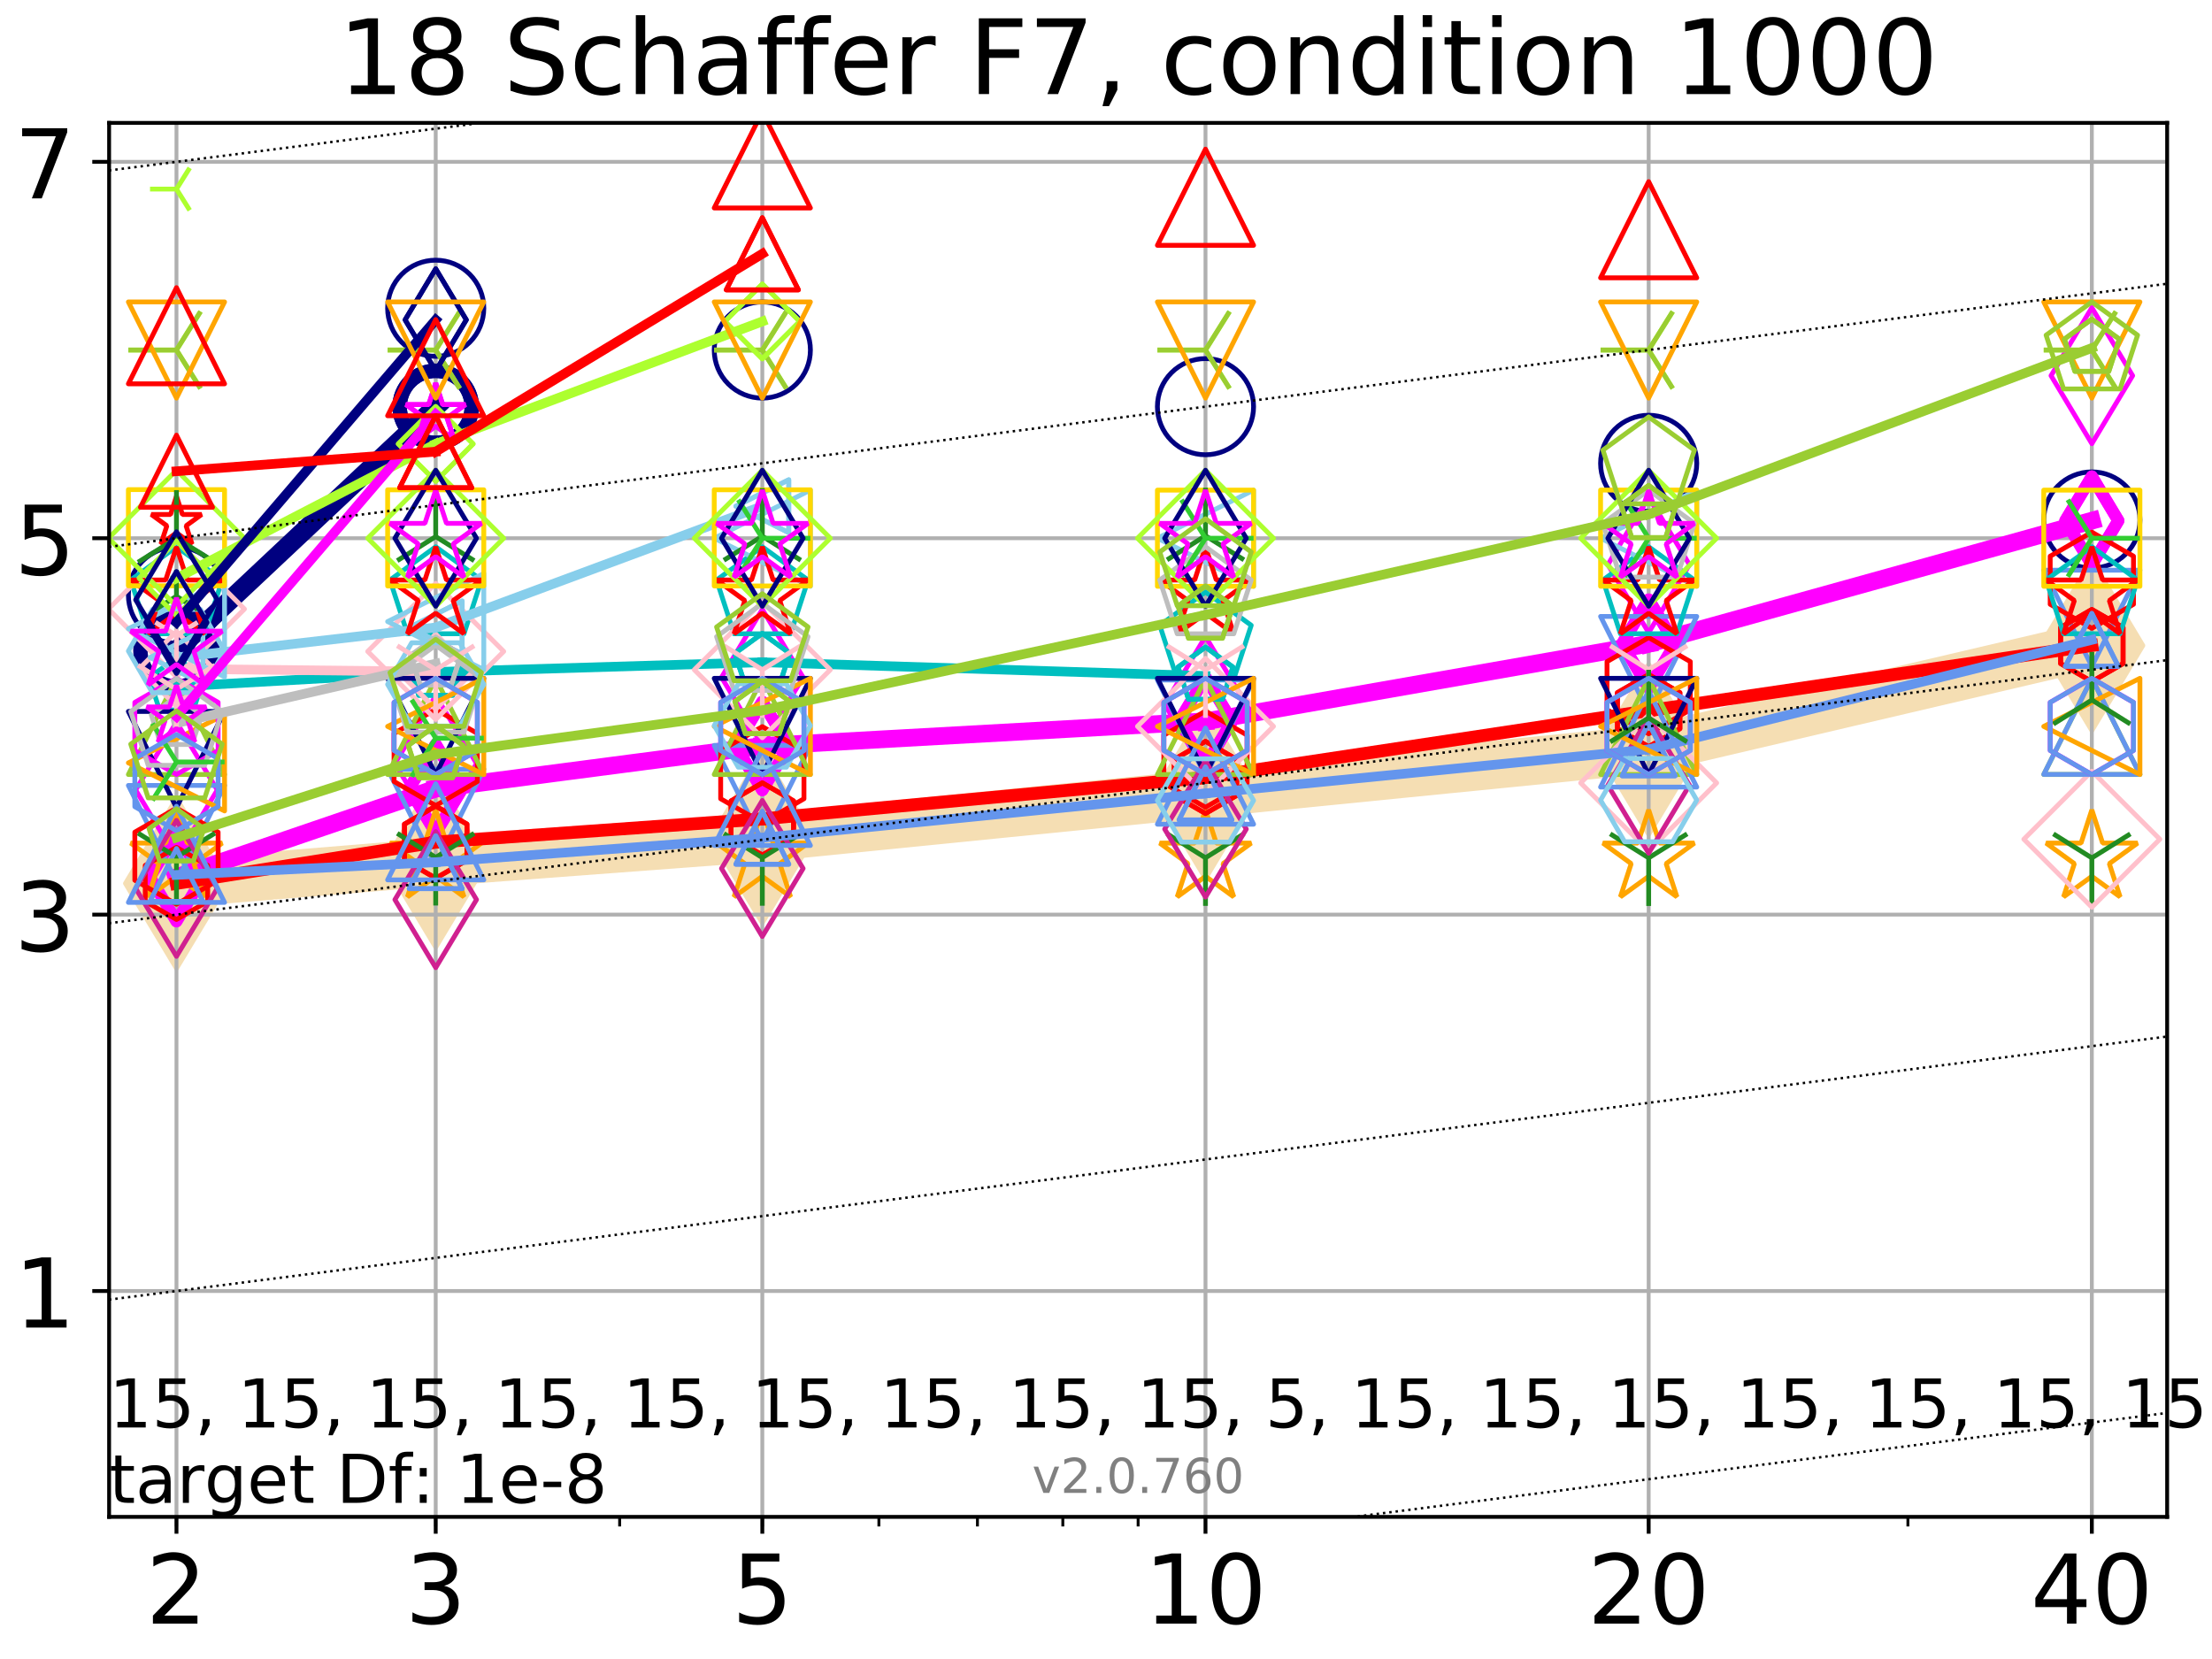 <?xml version="1.0" encoding="utf-8" standalone="no"?>
<!DOCTYPE svg PUBLIC "-//W3C//DTD SVG 1.1//EN"
  "http://www.w3.org/Graphics/SVG/1.1/DTD/svg11.dtd">
<!-- Created with matplotlib (http://matplotlib.org/) -->
<svg height="345pt" version="1.1" viewBox="0 0 460 345" width="460pt" xmlns="http://www.w3.org/2000/svg" xmlns:xlink="http://www.w3.org/1999/xlink">
 <defs>
  <style type="text/css">
*{stroke-linecap:butt;stroke-linejoin:round;}
  </style>
 </defs>
 <g id="figure_1">
  <g id="patch_1">
   <path d="M 0 345.6 
L 460.8 345.6 
L 460.8 0 
L 0 0 
z
" style="fill:#ffffff;"/>
  </g>
  <g id="axes_1">
   <g id="patch_2">
    <path d="M 22.69 315.44 
L 450.672 315.44 
L 450.672 25.56 
L 22.69 25.56 
z
" style="fill:#ffffff;"/>
   </g>
   <g id="line2d_1">
    <path clip-path="url(#pca420f5795)" d="M 36.699 183.71 
L 90.609 179.303 
L 158.529 174.219 
L 250.69 165.006 
L 342.851 155.836 
L 435.012 134.241 
" style="fill:none;stroke:#f5deb3;stroke-linecap:square;stroke-width:10;"/>
    <defs>
     <path d="M -0 17.678 
L 10.607 0 
L 0 -17.678 
L -10.607 -0 
z
" id="m991da52b3a" style="stroke:#f5deb3;stroke-linejoin:miter;"/>
    </defs>
    <g clip-path="url(#pca420f5795)">
     <use style="fill:#f5deb3;stroke:#f5deb3;stroke-linejoin:miter;" x="36.699" xlink:href="#m991da52b3a" y="183.71"/>
     <use style="fill:#f5deb3;stroke:#f5deb3;stroke-linejoin:miter;" x="90.609" xlink:href="#m991da52b3a" y="179.303"/>
     <use style="fill:#f5deb3;stroke:#f5deb3;stroke-linejoin:miter;" x="158.529" xlink:href="#m991da52b3a" y="174.219"/>
     <use style="fill:#f5deb3;stroke:#f5deb3;stroke-linejoin:miter;" x="250.69" xlink:href="#m991da52b3a" y="165.006"/>
     <use style="fill:#f5deb3;stroke:#f5deb3;stroke-linejoin:miter;" x="342.851" xlink:href="#m991da52b3a" y="155.836"/>
     <use style="fill:#f5deb3;stroke:#f5deb3;stroke-linejoin:miter;" x="435.012" xlink:href="#m991da52b3a" y="134.241"/>
    </g>
   </g>
   <g id="matplotlib.axis_1">
    <g id="xtick_1">
     <g id="line2d_2">
      <path clip-path="url(#pca420f5795)" d="M 36.699 315.44 
L 36.699 25.56 
" style="fill:none;stroke:#b0b0b0;stroke-linecap:square;stroke-width:0.8;"/>
     </g>
     <g id="line2d_3">
      <defs>
       <path d="M 0 0 
L 0 3.5 
" id="mbbaf177dcf" style="stroke:#000000;stroke-width:0.8;"/>
      </defs>
      <g>
       <use style="stroke:#000000;stroke-width:0.8;" x="36.699" xlink:href="#mbbaf177dcf" y="315.44"/>
      </g>
     </g>
     <g id="text_1">
      <!-- 2 -->
      <defs>
       <path d="M 19.188 8.297 
L 53.609 8.297 
L 53.609 0 
L 7.328 0 
L 7.328 8.297 
Q 12.938 14.109 22.625 23.891 
Q 32.328 33.688 34.812 36.531 
Q 39.547 41.844 41.422 45.531 
Q 43.312 49.219 43.312 52.781 
Q 43.312 58.594 39.234 62.25 
Q 35.156 65.922 28.609 65.922 
Q 23.969 65.922 18.812 64.312 
Q 13.672 62.703 7.812 59.422 
L 7.812 69.391 
Q 13.766 71.781 18.938 73 
Q 24.125 74.219 28.422 74.219 
Q 39.75 74.219 46.484 68.547 
Q 53.219 62.891 53.219 53.422 
Q 53.219 48.922 51.531 44.891 
Q 49.859 40.875 45.406 35.406 
Q 44.188 33.984 37.641 27.219 
Q 31.109 20.453 19.188 8.297 
z
" id="DejaVuSans-32"/>
      </defs>
      <g transform="translate(30.336 337.637)scale(0.2 -0.2)">
       <use xlink:href="#DejaVuSans-32"/>
      </g>
     </g>
    </g>
    <g id="xtick_2">
     <g id="line2d_4">
      <path clip-path="url(#pca420f5795)" d="M 90.609 315.44 
L 90.609 25.56 
" style="fill:none;stroke:#b0b0b0;stroke-linecap:square;stroke-width:0.8;"/>
     </g>
     <g id="line2d_5">
      <g>
       <use style="stroke:#000000;stroke-width:0.8;" x="90.609" xlink:href="#mbbaf177dcf" y="315.44"/>
      </g>
     </g>
     <g id="text_2">
      <!-- 3 -->
      <defs>
       <path d="M 40.578 39.312 
Q 47.656 37.797 51.625 33 
Q 55.609 28.219 55.609 21.188 
Q 55.609 10.406 48.188 4.484 
Q 40.766 -1.422 27.094 -1.422 
Q 22.516 -1.422 17.656 -0.516 
Q 12.797 0.391 7.625 2.203 
L 7.625 11.719 
Q 11.719 9.328 16.594 8.109 
Q 21.484 6.891 26.812 6.891 
Q 36.078 6.891 40.938 10.547 
Q 45.797 14.203 45.797 21.188 
Q 45.797 27.641 41.281 31.266 
Q 36.766 34.906 28.719 34.906 
L 20.219 34.906 
L 20.219 43.016 
L 29.109 43.016 
Q 36.375 43.016 40.234 45.922 
Q 44.094 48.828 44.094 54.297 
Q 44.094 59.906 40.109 62.906 
Q 36.141 65.922 28.719 65.922 
Q 24.656 65.922 20.016 65.031 
Q 15.375 64.156 9.812 62.312 
L 9.812 71.094 
Q 15.438 72.656 20.344 73.438 
Q 25.25 74.219 29.594 74.219 
Q 40.828 74.219 47.359 69.109 
Q 53.906 64.016 53.906 55.328 
Q 53.906 49.266 50.438 45.094 
Q 46.969 40.922 40.578 39.312 
z
" id="DejaVuSans-33"/>
      </defs>
      <g transform="translate(84.247 337.637)scale(0.2 -0.2)">
       <use xlink:href="#DejaVuSans-33"/>
      </g>
     </g>
    </g>
    <g id="xtick_3">
     <g id="line2d_6">
      <path clip-path="url(#pca420f5795)" d="M 158.529 315.44 
L 158.529 25.56 
" style="fill:none;stroke:#b0b0b0;stroke-linecap:square;stroke-width:0.8;"/>
     </g>
     <g id="line2d_7">
      <g>
       <use style="stroke:#000000;stroke-width:0.8;" x="158.529" xlink:href="#mbbaf177dcf" y="315.44"/>
      </g>
     </g>
     <g id="text_3">
      <!-- 5 -->
      <defs>
       <path d="M 10.797 72.906 
L 49.516 72.906 
L 49.516 64.594 
L 19.828 64.594 
L 19.828 46.734 
Q 21.969 47.469 24.109 47.828 
Q 26.266 48.188 28.422 48.188 
Q 40.625 48.188 47.75 41.5 
Q 54.891 34.812 54.891 23.391 
Q 54.891 11.625 47.562 5.094 
Q 40.234 -1.422 26.906 -1.422 
Q 22.312 -1.422 17.547 -0.641 
Q 12.797 0.141 7.719 1.703 
L 7.719 11.625 
Q 12.109 9.234 16.797 8.062 
Q 21.484 6.891 26.703 6.891 
Q 35.156 6.891 40.078 11.328 
Q 45.016 15.766 45.016 23.391 
Q 45.016 31 40.078 35.438 
Q 35.156 39.891 26.703 39.891 
Q 22.75 39.891 18.812 39.016 
Q 14.891 38.141 10.797 36.281 
z
" id="DejaVuSans-35"/>
      </defs>
      <g transform="translate(152.166 337.637)scale(0.2 -0.2)">
       <use xlink:href="#DejaVuSans-35"/>
      </g>
     </g>
    </g>
    <g id="xtick_4">
     <g id="line2d_8">
      <path clip-path="url(#pca420f5795)" d="M 250.69 315.44 
L 250.69 25.56 
" style="fill:none;stroke:#b0b0b0;stroke-linecap:square;stroke-width:0.8;"/>
     </g>
     <g id="line2d_9">
      <g>
       <use style="stroke:#000000;stroke-width:0.8;" x="250.69" xlink:href="#mbbaf177dcf" y="315.44"/>
      </g>
     </g>
     <g id="text_4">
      <!-- 10 -->
      <defs>
       <path d="M 12.406 8.297 
L 28.516 8.297 
L 28.516 63.922 
L 10.984 60.406 
L 10.984 69.391 
L 28.422 72.906 
L 38.281 72.906 
L 38.281 8.297 
L 54.391 8.297 
L 54.391 0 
L 12.406 0 
z
" id="DejaVuSans-31"/>
       <path d="M 31.781 66.406 
Q 24.172 66.406 20.328 58.906 
Q 16.5 51.422 16.5 36.375 
Q 16.5 21.391 20.328 13.891 
Q 24.172 6.391 31.781 6.391 
Q 39.453 6.391 43.281 13.891 
Q 47.125 21.391 47.125 36.375 
Q 47.125 51.422 43.281 58.906 
Q 39.453 66.406 31.781 66.406 
z
M 31.781 74.219 
Q 44.047 74.219 50.516 64.516 
Q 56.984 54.828 56.984 36.375 
Q 56.984 17.969 50.516 8.266 
Q 44.047 -1.422 31.781 -1.422 
Q 19.531 -1.422 13.062 8.266 
Q 6.594 17.969 6.594 36.375 
Q 6.594 54.828 13.062 64.516 
Q 19.531 74.219 31.781 74.219 
z
" id="DejaVuSans-30"/>
      </defs>
      <g transform="translate(237.965 337.637)scale(0.2 -0.2)">
       <use xlink:href="#DejaVuSans-31"/>
       <use x="63.623" xlink:href="#DejaVuSans-30"/>
      </g>
     </g>
    </g>
    <g id="xtick_5">
     <g id="line2d_10">
      <path clip-path="url(#pca420f5795)" d="M 342.851 315.44 
L 342.851 25.56 
" style="fill:none;stroke:#b0b0b0;stroke-linecap:square;stroke-width:0.8;"/>
     </g>
     <g id="line2d_11">
      <g>
       <use style="stroke:#000000;stroke-width:0.8;" x="342.851" xlink:href="#mbbaf177dcf" y="315.44"/>
      </g>
     </g>
     <g id="text_5">
      <!-- 20 -->
      <g transform="translate(330.126 337.637)scale(0.2 -0.2)">
       <use xlink:href="#DejaVuSans-32"/>
       <use x="63.623" xlink:href="#DejaVuSans-30"/>
      </g>
     </g>
    </g>
    <g id="xtick_6">
     <g id="line2d_12">
      <path clip-path="url(#pca420f5795)" d="M 435.012 315.44 
L 435.012 25.56 
" style="fill:none;stroke:#b0b0b0;stroke-linecap:square;stroke-width:0.8;"/>
     </g>
     <g id="line2d_13">
      <g>
       <use style="stroke:#000000;stroke-width:0.8;" x="435.012" xlink:href="#mbbaf177dcf" y="315.44"/>
      </g>
     </g>
     <g id="text_6">
      <!-- 40 -->
      <defs>
       <path d="M 37.797 64.312 
L 12.891 25.391 
L 37.797 25.391 
z
M 35.203 72.906 
L 47.609 72.906 
L 47.609 25.391 
L 58.016 25.391 
L 58.016 17.188 
L 47.609 17.188 
L 47.609 0 
L 37.797 0 
L 37.797 17.188 
L 4.891 17.188 
L 4.891 26.703 
z
" id="DejaVuSans-34"/>
      </defs>
      <g transform="translate(422.287 337.637)scale(0.2 -0.2)">
       <use xlink:href="#DejaVuSans-34"/>
       <use x="63.623" xlink:href="#DejaVuSans-30"/>
      </g>
     </g>
    </g>
    <g id="xtick_7">
     <g id="line2d_14">
      <defs>
       <path d="M 0 0 
L 0 2 
" id="medc0d57b85" style="stroke:#000000;stroke-width:0.6;"/>
      </defs>
      <g>
       <use style="stroke:#000000;stroke-width:0.6;" x="36.699" xlink:href="#medc0d57b85" y="315.44"/>
      </g>
     </g>
    </g>
    <g id="xtick_8">
     <g id="line2d_15">
      <g>
       <use style="stroke:#000000;stroke-width:0.6;" x="90.609" xlink:href="#medc0d57b85" y="315.44"/>
      </g>
     </g>
    </g>
    <g id="xtick_9">
     <g id="line2d_16">
      <g>
       <use style="stroke:#000000;stroke-width:0.6;" x="128.86" xlink:href="#medc0d57b85" y="315.44"/>
      </g>
     </g>
    </g>
    <g id="xtick_10">
     <g id="line2d_17">
      <g>
       <use style="stroke:#000000;stroke-width:0.6;" x="158.529" xlink:href="#medc0d57b85" y="315.44"/>
      </g>
     </g>
    </g>
    <g id="xtick_11">
     <g id="line2d_18">
      <g>
       <use style="stroke:#000000;stroke-width:0.6;" x="182.77" xlink:href="#medc0d57b85" y="315.44"/>
      </g>
     </g>
    </g>
    <g id="xtick_12">
     <g id="line2d_19">
      <g>
       <use style="stroke:#000000;stroke-width:0.6;" x="203.266" xlink:href="#medc0d57b85" y="315.44"/>
      </g>
     </g>
    </g>
    <g id="xtick_13">
     <g id="line2d_20">
      <g>
       <use style="stroke:#000000;stroke-width:0.6;" x="221.021" xlink:href="#medc0d57b85" y="315.44"/>
      </g>
     </g>
    </g>
    <g id="xtick_14">
     <g id="line2d_21">
      <g>
       <use style="stroke:#000000;stroke-width:0.6;" x="236.681" xlink:href="#medc0d57b85" y="315.44"/>
      </g>
     </g>
    </g>
    <g id="xtick_15">
     <g id="line2d_22">
      <g>
       <use style="stroke:#000000;stroke-width:0.6;" x="342.851" xlink:href="#medc0d57b85" y="315.44"/>
      </g>
     </g>
    </g>
    <g id="xtick_16">
     <g id="line2d_23">
      <g>
       <use style="stroke:#000000;stroke-width:0.6;" x="396.761" xlink:href="#medc0d57b85" y="315.44"/>
      </g>
     </g>
    </g>
    <g id="xtick_17">
     <g id="line2d_24">
      <g>
       <use style="stroke:#000000;stroke-width:0.6;" x="435.012" xlink:href="#medc0d57b85" y="315.44"/>
      </g>
     </g>
    </g>
   </g>
   <g id="matplotlib.axis_2">
    <g id="ytick_1">
     <g id="line2d_25">
      <path clip-path="url(#pca420f5795)" d="M 22.69 268.475 
L 450.672 268.475 
" style="fill:none;stroke:#b0b0b0;stroke-linecap:square;stroke-width:0.8;"/>
     </g>
     <g id="line2d_26">
      <defs>
       <path d="M 0 0 
L -3.5 0 
" id="m7707eea9f0" style="stroke:#000000;stroke-width:0.8;"/>
      </defs>
      <g>
       <use style="stroke:#000000;stroke-width:0.8;" x="22.69" xlink:href="#m7707eea9f0" y="268.475"/>
      </g>
     </g>
     <g id="text_7">
      <!-- 1 -->
      <g transform="translate(2.965 276.074)scale(0.2 -0.2)">
       <use xlink:href="#DejaVuSans-31"/>
      </g>
     </g>
    </g>
    <g id="ytick_2">
     <g id="line2d_27">
      <path clip-path="url(#pca420f5795)" d="M 22.69 190.201 
L 450.672 190.201 
" style="fill:none;stroke:#b0b0b0;stroke-linecap:square;stroke-width:0.8;"/>
     </g>
     <g id="line2d_28">
      <g>
       <use style="stroke:#000000;stroke-width:0.8;" x="22.69" xlink:href="#m7707eea9f0" y="190.201"/>
      </g>
     </g>
     <g id="text_8">
      <!-- 3 -->
      <g transform="translate(2.965 197.799)scale(0.2 -0.2)">
       <use xlink:href="#DejaVuSans-33"/>
      </g>
     </g>
    </g>
    <g id="ytick_3">
     <g id="line2d_29">
      <path clip-path="url(#pca420f5795)" d="M 22.69 111.926 
L 450.672 111.926 
" style="fill:none;stroke:#b0b0b0;stroke-linecap:square;stroke-width:0.8;"/>
     </g>
     <g id="line2d_30">
      <g>
       <use style="stroke:#000000;stroke-width:0.8;" x="22.69" xlink:href="#m7707eea9f0" y="111.926"/>
      </g>
     </g>
     <g id="text_9">
      <!-- 5 -->
      <g transform="translate(2.965 119.525)scale(0.2 -0.2)">
       <use xlink:href="#DejaVuSans-35"/>
      </g>
     </g>
    </g>
    <g id="ytick_4">
     <g id="line2d_31">
      <path clip-path="url(#pca420f5795)" d="M 22.69 33.652 
L 450.672 33.652 
" style="fill:none;stroke:#b0b0b0;stroke-linecap:square;stroke-width:0.8;"/>
     </g>
     <g id="line2d_32">
      <g>
       <use style="stroke:#000000;stroke-width:0.8;" x="22.69" xlink:href="#m7707eea9f0" y="33.652"/>
      </g>
     </g>
     <g id="text_10">
      <!-- 7 -->
      <defs>
       <path d="M 8.203 72.906 
L 55.078 72.906 
L 55.078 68.703 
L 28.609 0 
L 18.312 0 
L 43.219 64.594 
L 8.203 64.594 
z
" id="DejaVuSans-37"/>
      </defs>
      <g transform="translate(2.965 41.25)scale(0.2 -0.2)">
       <use xlink:href="#DejaVuSans-37"/>
      </g>
     </g>
    </g>
   </g>
   <g id="line2d_33">
    <path clip-path="url(#pca420f5795)" d="M 36.699 135.28 
L 90.609 84.609 
" style="fill:none;stroke:#000080;stroke-linecap:square;stroke-width:4;"/>
    <defs>
     <path d="M 0 7.5 
C 1.989 7.5 3.897 6.71 5.303 5.303 
C 6.71 3.897 7.5 1.989 7.5 0 
C 7.5 -1.989 6.71 -3.897 5.303 -5.303 
C 3.897 -6.71 1.989 -7.5 0 -7.5 
C -1.989 -7.5 -3.897 -6.71 -5.303 -5.303 
C -6.71 -3.897 -7.5 -1.989 -7.5 0 
C -7.5 1.989 -6.71 3.897 -5.303 5.303 
C -3.897 6.71 -1.989 7.5 0 7.5 
z
" id="mc9a4298c3c" style="stroke:#000080;stroke-width:3;"/>
    </defs>
    <g clip-path="url(#pca420f5795)">
     <use style="fill:none;stroke:#000080;stroke-width:3;" x="36.699" xlink:href="#mc9a4298c3c" y="135.28"/>
     <use style="fill:none;stroke:#000080;stroke-width:3;" x="90.609" xlink:href="#mc9a4298c3c" y="84.609"/>
    </g>
   </g>
   <g id="line2d_34">
    <path clip-path="url(#pca420f5795)" d="M 90.609 84.609 
" style="fill:none;stroke:#000080;stroke-linecap:square;stroke-width:4;"/>
    <g clip-path="url(#pca420f5795)">
     <use style="fill:none;stroke:#000080;stroke-width:3;" x="90.609" xlink:href="#mc9a4298c3c" y="84.609"/>
    </g>
   </g>
   <g id="line2d_35"/>
   <g id="line2d_36">
    <defs>
     <path d="M 0 10 
C 2.652 10 5.196 8.946 7.071 7.071 
C 8.946 5.196 10 2.652 10 0 
C 10 -2.652 8.946 -5.196 7.071 -7.071 
C 5.196 -8.946 2.652 -10 0 -10 
C -2.652 -10 -5.196 -8.946 -7.071 -7.071 
C -8.946 -5.196 -10 -2.652 -10 0 
C -10 2.652 -8.946 5.196 -7.071 7.071 
C -5.196 8.946 -2.652 10 0 10 
z
" id="m0d6eb73815" style="stroke:#000080;"/>
    </defs>
    <g clip-path="url(#pca420f5795)">
     <use style="fill:none;stroke:#000080;" x="36.699" xlink:href="#m0d6eb73815" y="123.751"/>
     <use style="fill:none;stroke:#000080;" x="90.609" xlink:href="#m0d6eb73815" y="64.106"/>
     <use style="fill:none;stroke:#000080;" x="158.529" xlink:href="#m0d6eb73815" y="72.789"/>
     <use style="fill:none;stroke:#000080;" x="250.69" xlink:href="#m0d6eb73815" y="84.57"/>
     <use style="fill:none;stroke:#000080;" x="342.851" xlink:href="#m0d6eb73815" y="96.352"/>
     <use style="fill:none;stroke:#000080;" x="435.012" xlink:href="#m0d6eb73815" y="108.133"/>
    </g>
   </g>
   <g id="line2d_37">
    <path clip-path="url(#pca420f5795)" d="M 36.699 182.429 
L 90.609 164.005 
" style="fill:none;stroke:#ff00ff;stroke-linecap:square;stroke-width:3.667;"/>
    <defs>
     <path d="M -0 9.192 
L 5.515 0 
L 0 -9.192 
L -5.515 -0 
z
" id="m91c8db6344" style="stroke:#ff00ff;stroke-linejoin:miter;stroke-width:2.5;"/>
    </defs>
    <g clip-path="url(#pca420f5795)">
     <use style="fill:none;stroke:#ff00ff;stroke-linejoin:miter;stroke-width:2.5;" x="36.699" xlink:href="#m91c8db6344" y="182.429"/>
     <use style="fill:none;stroke:#ff00ff;stroke-linejoin:miter;stroke-width:2.5;" x="90.609" xlink:href="#m91c8db6344" y="164.005"/>
    </g>
   </g>
   <g id="line2d_38">
    <path clip-path="url(#pca420f5795)" d="M 90.609 164.005 
L 158.529 155.125 
" style="fill:none;stroke:#ff00ff;stroke-linecap:square;stroke-width:3.667;"/>
    <g clip-path="url(#pca420f5795)">
     <use style="fill:none;stroke:#ff00ff;stroke-linejoin:miter;stroke-width:2.5;" x="90.609" xlink:href="#m91c8db6344" y="164.005"/>
     <use style="fill:none;stroke:#ff00ff;stroke-linejoin:miter;stroke-width:2.5;" x="158.529" xlink:href="#m91c8db6344" y="155.125"/>
    </g>
   </g>
   <g id="line2d_39">
    <path clip-path="url(#pca420f5795)" d="M 158.529 155.125 
L 250.69 150.007 
" style="fill:none;stroke:#ff00ff;stroke-linecap:square;stroke-width:3.667;"/>
    <g clip-path="url(#pca420f5795)">
     <use style="fill:none;stroke:#ff00ff;stroke-linejoin:miter;stroke-width:2.5;" x="158.529" xlink:href="#m91c8db6344" y="155.125"/>
     <use style="fill:none;stroke:#ff00ff;stroke-linejoin:miter;stroke-width:2.5;" x="250.69" xlink:href="#m91c8db6344" y="150.007"/>
    </g>
   </g>
   <g id="line2d_40">
    <path clip-path="url(#pca420f5795)" d="M 250.69 150.007 
L 342.851 133.869 
" style="fill:none;stroke:#ff00ff;stroke-linecap:square;stroke-width:3.667;"/>
    <g clip-path="url(#pca420f5795)">
     <use style="fill:none;stroke:#ff00ff;stroke-linejoin:miter;stroke-width:2.5;" x="250.69" xlink:href="#m91c8db6344" y="150.007"/>
     <use style="fill:none;stroke:#ff00ff;stroke-linejoin:miter;stroke-width:2.5;" x="342.851" xlink:href="#m91c8db6344" y="133.869"/>
    </g>
   </g>
   <g id="line2d_41">
    <path clip-path="url(#pca420f5795)" d="M 342.851 133.869 
L 435.012 108.276 
" style="fill:none;stroke:#ff00ff;stroke-linecap:square;stroke-width:3.667;"/>
    <g clip-path="url(#pca420f5795)">
     <use style="fill:none;stroke:#ff00ff;stroke-linejoin:miter;stroke-width:2.5;" x="342.851" xlink:href="#m91c8db6344" y="133.869"/>
     <use style="fill:none;stroke:#ff00ff;stroke-linejoin:miter;stroke-width:2.5;" x="435.012" xlink:href="#m91c8db6344" y="108.276"/>
    </g>
   </g>
   <g id="line2d_42">
    <path clip-path="url(#pca420f5795)" d="M 435.012 108.276 
" style="fill:none;stroke:#ff00ff;stroke-linecap:square;stroke-width:3.667;"/>
    <g clip-path="url(#pca420f5795)">
     <use style="fill:none;stroke:#ff00ff;stroke-linejoin:miter;stroke-width:2.5;" x="435.012" xlink:href="#m91c8db6344" y="108.276"/>
    </g>
   </g>
   <g id="line2d_43"/>
   <g id="line2d_44">
    <defs>
     <path d="M -0 14.142 
L 8.485 0 
L -0 -14.142 
L -8.485 -0 
z
" id="mdf24bd7037" style="stroke:#ff00ff;stroke-linejoin:miter;"/>
    </defs>
    <g clip-path="url(#pca420f5795)">
     <use style="fill:none;stroke:#ff00ff;stroke-linejoin:miter;" x="36.699" xlink:href="#mdf24bd7037" y="164.282"/>
     <use style="fill:none;stroke:#ff00ff;stroke-linejoin:miter;" x="90.609" xlink:href="#mdf24bd7037" y="158.785"/>
     <use style="fill:none;stroke:#ff00ff;stroke-linejoin:miter;" x="158.529" xlink:href="#mdf24bd7037" y="140.858"/>
     <use style="fill:none;stroke:#ff00ff;stroke-linejoin:miter;" x="250.69" xlink:href="#mdf24bd7037" y="146.503"/>
     <use style="fill:none;stroke:#ff00ff;stroke-linejoin:miter;" x="342.851" xlink:href="#mdf24bd7037" y="117.428"/>
     <use style="fill:none;stroke:#ff00ff;stroke-linejoin:miter;" x="435.012" xlink:href="#mdf24bd7037" y="78.122"/>
    </g>
   </g>
   <g id="line2d_45"/>
   <g id="line2d_46">
    <defs>
     <path d="M 0 -10 
L -2.245 -3.09 
L -9.511 -3.09 
L -3.633 1.18 
L -5.878 8.09 
L -0 3.82 
L 5.878 8.09 
L 3.633 1.18 
L 9.511 -3.09 
L 2.245 -3.09 
z
" id="mb42fe0b26c" style="stroke:#ffa500;stroke-linejoin:bevel;"/>
    </defs>
    <g clip-path="url(#pca420f5795)">
     <use style="fill:none;stroke:#ffa500;stroke-linejoin:bevel;" x="36.699" xlink:href="#mb42fe0b26c" y="178.419"/>
     <use style="fill:none;stroke:#ffa500;stroke-linejoin:bevel;" x="90.609" xlink:href="#mb42fe0b26c" y="178.419"/>
     <use style="fill:none;stroke:#ffa500;stroke-linejoin:bevel;" x="158.529" xlink:href="#mb42fe0b26c" y="178.419"/>
     <use style="fill:none;stroke:#ffa500;stroke-linejoin:bevel;" x="250.69" xlink:href="#mb42fe0b26c" y="178.419"/>
     <use style="fill:none;stroke:#ffa500;stroke-linejoin:bevel;" x="342.851" xlink:href="#mb42fe0b26c" y="178.419"/>
     <use style="fill:none;stroke:#ffa500;stroke-linejoin:bevel;" x="435.012" xlink:href="#mb42fe0b26c" y="178.419"/>
    </g>
   </g>
   <g id="line2d_47"/>
   <g id="line2d_48">
    <defs>
     <path d="M -0 10 
L 10 -10 
L -10 -10 
z
" id="mc647d08c87" style="stroke:#6495ed;stroke-linejoin:miter;"/>
    </defs>
    <g clip-path="url(#pca420f5795)">
     <use style="fill:none;stroke:#6495ed;stroke-linejoin:miter;" x="36.699" xlink:href="#mc647d08c87" y="173.337"/>
     <use style="fill:none;stroke:#6495ed;stroke-linejoin:miter;" x="90.609" xlink:href="#mc647d08c87" y="169.949"/>
     <use style="fill:none;stroke:#6495ed;stroke-linejoin:miter;" x="158.529" xlink:href="#mc647d08c87" y="165.012"/>
     <use style="fill:none;stroke:#6495ed;stroke-linejoin:miter;" x="250.69" xlink:href="#mc647d08c87" y="151.413"/>
     <use style="fill:none;stroke:#6495ed;stroke-linejoin:miter;" x="342.851" xlink:href="#mc647d08c87" y="138.193"/>
     <use style="fill:none;stroke:#6495ed;stroke-linejoin:miter;" x="435.012" xlink:href="#mc647d08c87" y="128.575"/>
    </g>
   </g>
   <g id="line2d_49">
    <path clip-path="url(#pca420f5795)" d="M 36.699 183.711 
L 90.609 175.129 
" style="fill:none;stroke:#ff0000;stroke-linecap:square;stroke-width:2.667;"/>
    <defs>
     <path d="M 0 -7.5 
L -6.495 -3.75 
L -6.495 3.75 
L -0 7.5 
L 6.495 3.75 
L 6.495 -3.75 
z
" id="m379033342a" style="stroke:#ff0000;stroke-linejoin:miter;"/>
    </defs>
    <g clip-path="url(#pca420f5795)">
     <use style="fill:none;stroke:#ff0000;stroke-linejoin:miter;" x="36.699" xlink:href="#m379033342a" y="183.711"/>
     <use style="fill:none;stroke:#ff0000;stroke-linejoin:miter;" x="90.609" xlink:href="#m379033342a" y="175.129"/>
    </g>
   </g>
   <g id="line2d_50">
    <path clip-path="url(#pca420f5795)" d="M 90.609 175.129 
L 158.529 170.3 
" style="fill:none;stroke:#ff0000;stroke-linecap:square;stroke-width:2.667;"/>
    <g clip-path="url(#pca420f5795)">
     <use style="fill:none;stroke:#ff0000;stroke-linejoin:miter;" x="90.609" xlink:href="#m379033342a" y="175.129"/>
     <use style="fill:none;stroke:#ff0000;stroke-linejoin:miter;" x="158.529" xlink:href="#m379033342a" y="170.3"/>
    </g>
   </g>
   <g id="line2d_51">
    <path clip-path="url(#pca420f5795)" d="M 158.529 170.3 
L 250.69 161.667 
" style="fill:none;stroke:#ff0000;stroke-linecap:square;stroke-width:2.667;"/>
    <g clip-path="url(#pca420f5795)">
     <use style="fill:none;stroke:#ff0000;stroke-linejoin:miter;" x="158.529" xlink:href="#m379033342a" y="170.3"/>
     <use style="fill:none;stroke:#ff0000;stroke-linejoin:miter;" x="250.69" xlink:href="#m379033342a" y="161.667"/>
    </g>
   </g>
   <g id="line2d_52">
    <path clip-path="url(#pca420f5795)" d="M 250.69 161.667 
L 342.851 147.787 
" style="fill:none;stroke:#ff0000;stroke-linecap:square;stroke-width:2.667;"/>
    <g clip-path="url(#pca420f5795)">
     <use style="fill:none;stroke:#ff0000;stroke-linejoin:miter;" x="250.69" xlink:href="#m379033342a" y="161.667"/>
     <use style="fill:none;stroke:#ff0000;stroke-linejoin:miter;" x="342.851" xlink:href="#m379033342a" y="147.787"/>
    </g>
   </g>
   <g id="line2d_53">
    <path clip-path="url(#pca420f5795)" d="M 342.851 147.787 
L 435.012 134.241 
" style="fill:none;stroke:#ff0000;stroke-linecap:square;stroke-width:2.667;"/>
    <g clip-path="url(#pca420f5795)">
     <use style="fill:none;stroke:#ff0000;stroke-linejoin:miter;" x="342.851" xlink:href="#m379033342a" y="147.787"/>
     <use style="fill:none;stroke:#ff0000;stroke-linejoin:miter;" x="435.012" xlink:href="#m379033342a" y="134.241"/>
    </g>
   </g>
   <g id="line2d_54">
    <path clip-path="url(#pca420f5795)" d="M 435.012 134.241 
" style="fill:none;stroke:#ff0000;stroke-linecap:square;stroke-width:2.667;"/>
    <g clip-path="url(#pca420f5795)">
     <use style="fill:none;stroke:#ff0000;stroke-linejoin:miter;" x="435.012" xlink:href="#m379033342a" y="134.241"/>
    </g>
   </g>
   <g id="line2d_55"/>
   <g id="line2d_56">
    <defs>
     <path d="M 0 -10 
L -8.66 -5 
L -8.66 5 
L -0 10 
L 8.66 5 
L 8.66 -5 
z
" id="md9cb431b91" style="stroke:#ff0000;stroke-linejoin:miter;"/>
    </defs>
    <g clip-path="url(#pca420f5795)">
     <use style="fill:none;stroke:#ff0000;stroke-linejoin:miter;" x="36.699" xlink:href="#md9cb431b91" y="178.049"/>
     <use style="fill:none;stroke:#ff0000;stroke-linejoin:miter;" x="90.609" xlink:href="#md9cb431b91" y="157.521"/>
     <use style="fill:none;stroke:#ff0000;stroke-linejoin:miter;" x="158.529" xlink:href="#md9cb431b91" y="161.105"/>
     <use style="fill:none;stroke:#ff0000;stroke-linejoin:miter;" x="250.69" xlink:href="#md9cb431b91" y="157.881"/>
     <use style="fill:none;stroke:#ff0000;stroke-linejoin:miter;" x="342.851" xlink:href="#md9cb431b91" y="142.59"/>
     <use style="fill:none;stroke:#ff0000;stroke-linejoin:miter;" x="435.012" xlink:href="#md9cb431b91" y="120.666"/>
    </g>
   </g>
   <g id="line2d_57"/>
   <g id="line2d_58">
    <defs>
     <path d="M 0 -10 
L -10 10 
L 10 10 
z
" id="m6333754cfc" style="stroke:#9acd32;stroke-linejoin:miter;"/>
    </defs>
    <g clip-path="url(#pca420f5795)">
     <use style="fill:none;stroke:#9acd32;stroke-linejoin:miter;" x="36.699" xlink:href="#m6333754cfc" y="151.063"/>
     <use style="fill:none;stroke:#9acd32;stroke-linejoin:miter;" x="90.609" xlink:href="#m6333754cfc" y="151.063"/>
     <use style="fill:none;stroke:#9acd32;stroke-linejoin:miter;" x="158.529" xlink:href="#m6333754cfc" y="151.063"/>
     <use style="fill:none;stroke:#9acd32;stroke-linejoin:miter;" x="250.69" xlink:href="#m6333754cfc" y="151.063"/>
     <use style="fill:none;stroke:#9acd32;stroke-linejoin:miter;" x="342.851" xlink:href="#m6333754cfc" y="151.063"/>
     <use style="fill:none;stroke:#9acd32;stroke-linejoin:miter;" x="435.012" xlink:href="#m6333754cfc" y="151.063"/>
    </g>
   </g>
   <g id="line2d_59">
    <path clip-path="url(#pca420f5795)" d="M 36.699 142.781 
L 90.609 139.742 
" style="fill:none;stroke:#00bfbf;stroke-linecap:square;stroke-width:2;"/>
    <defs>
     <path d="M 0 -6 
L -5.706 -1.854 
L -3.527 4.854 
L 3.527 4.854 
L 5.706 -1.854 
z
" id="m0efe09dfeb" style="stroke:#00bfbf;stroke-linejoin:miter;"/>
    </defs>
    <g clip-path="url(#pca420f5795)">
     <use style="fill:none;stroke:#00bfbf;stroke-linejoin:miter;" x="36.699" xlink:href="#m0efe09dfeb" y="142.781"/>
     <use style="fill:none;stroke:#00bfbf;stroke-linejoin:miter;" x="90.609" xlink:href="#m0efe09dfeb" y="139.742"/>
    </g>
   </g>
   <g id="line2d_60">
    <path clip-path="url(#pca420f5795)" d="M 90.609 139.742 
L 158.529 137.719 
" style="fill:none;stroke:#00bfbf;stroke-linecap:square;stroke-width:2;"/>
    <g clip-path="url(#pca420f5795)">
     <use style="fill:none;stroke:#00bfbf;stroke-linejoin:miter;" x="90.609" xlink:href="#m0efe09dfeb" y="139.742"/>
     <use style="fill:none;stroke:#00bfbf;stroke-linejoin:miter;" x="158.529" xlink:href="#m0efe09dfeb" y="137.719"/>
    </g>
   </g>
   <g id="line2d_61">
    <path clip-path="url(#pca420f5795)" d="M 158.529 137.719 
L 250.69 140.574 
" style="fill:none;stroke:#00bfbf;stroke-linecap:square;stroke-width:2;"/>
    <g clip-path="url(#pca420f5795)">
     <use style="fill:none;stroke:#00bfbf;stroke-linejoin:miter;" x="158.529" xlink:href="#m0efe09dfeb" y="137.719"/>
     <use style="fill:none;stroke:#00bfbf;stroke-linejoin:miter;" x="250.69" xlink:href="#m0efe09dfeb" y="140.574"/>
    </g>
   </g>
   <g id="line2d_62">
    <path clip-path="url(#pca420f5795)" d="M 250.69 140.574 
" style="fill:none;stroke:#00bfbf;stroke-linecap:square;stroke-width:2;"/>
    <g clip-path="url(#pca420f5795)">
     <use style="fill:none;stroke:#00bfbf;stroke-linejoin:miter;" x="250.69" xlink:href="#m0efe09dfeb" y="140.574"/>
    </g>
   </g>
   <g id="line2d_63"/>
   <g id="line2d_64">
    <defs>
     <path d="M 0 -10 
L -9.511 -3.09 
L -5.878 8.09 
L 5.878 8.09 
L 9.511 -3.09 
z
" id="mbae96d271d" style="stroke:#00bfbf;stroke-linejoin:miter;"/>
    </defs>
    <g clip-path="url(#pca420f5795)">
     <use style="fill:none;stroke:#00bfbf;stroke-linejoin:miter;" x="36.699" xlink:href="#mbae96d271d" y="123.704"/>
     <use style="fill:none;stroke:#00bfbf;stroke-linejoin:miter;" x="90.609" xlink:href="#mbae96d271d" y="123.705"/>
     <use style="fill:none;stroke:#00bfbf;stroke-linejoin:miter;" x="158.529" xlink:href="#mbae96d271d" y="123.707"/>
     <use style="fill:none;stroke:#00bfbf;stroke-linejoin:miter;" x="250.69" xlink:href="#mbae96d271d" y="133.126"/>
     <use style="fill:none;stroke:#00bfbf;stroke-linejoin:miter;" x="342.851" xlink:href="#mbae96d271d" y="123.705"/>
     <use style="fill:none;stroke:#00bfbf;stroke-linejoin:miter;" x="435.012" xlink:href="#mbae96d271d" y="123.703"/>
    </g>
   </g>
   <g id="line2d_65">
    <path clip-path="url(#pca420f5795)" d="M 36.699 39.322 
" style="fill:none;stroke:#adff2f;stroke-linecap:square;stroke-width:2;"/>
    <defs>
     <path d="M 0 0 
L -5.5 -0 
M 0 0 
L 2.75 4.4 
M 0 0 
L 2.75 -4.4 
" id="ma88b7fd137" style="stroke:#adff2f;"/>
    </defs>
    <g clip-path="url(#pca420f5795)">
     <use style="fill:none;stroke:#adff2f;" x="36.699" xlink:href="#ma88b7fd137" y="39.322"/>
    </g>
   </g>
   <g id="line2d_66"/>
   <g id="line2d_67">
    <defs>
     <path d="M 0 0 
L -10 -0 
M 0 0 
L 5 8 
M 0 0 
L 5 -8 
" id="m1a01d227a6" style="stroke:#adff2f;"/>
    </defs>
    <g clip-path="url(#pca420f5795)">
     <use style="fill:none;stroke:#adff2f;" x="36.699" xlink:href="#m1a01d227a6" y="72.789"/>
     <use style="fill:none;stroke:#adff2f;" x="90.609" xlink:href="#m1a01d227a6" y="72.789"/>
     <use style="fill:none;stroke:#adff2f;" x="158.529" xlink:href="#m1a01d227a6" y="72.789"/>
     <use style="fill:none;stroke:#adff2f;" x="250.69" xlink:href="#m1a01d227a6" y="72.789"/>
     <use style="fill:none;stroke:#adff2f;" x="342.851" xlink:href="#m1a01d227a6" y="72.789"/>
     <use style="fill:none;stroke:#adff2f;" x="435.012" xlink:href="#m1a01d227a6" y="72.789"/>
    </g>
   </g>
   <g id="line2d_68"/>
   <g id="line2d_69">
    <defs>
     <path d="M 0 0 
L 0 10 
M 0 0 
L 8 -5 
M 0 0 
L -8 -5 
" id="m7a75d7ed55" style="stroke:#228b22;"/>
    </defs>
    <g clip-path="url(#pca420f5795)">
     <use style="fill:none;stroke:#228b22;" x="36.699" xlink:href="#m7a75d7ed55" y="178.25"/>
     <use style="fill:none;stroke:#228b22;" x="90.609" xlink:href="#m7a75d7ed55" y="178.306"/>
     <use style="fill:none;stroke:#228b22;" x="158.529" xlink:href="#m7a75d7ed55" y="178.351"/>
     <use style="fill:none;stroke:#228b22;" x="250.69" xlink:href="#m7a75d7ed55" y="178.385"/>
     <use style="fill:none;stroke:#228b22;" x="342.851" xlink:href="#m7a75d7ed55" y="178.402"/>
     <use style="fill:none;stroke:#228b22;" x="435.012" xlink:href="#m7a75d7ed55" y="178.411"/>
    </g>
   </g>
   <g id="line2d_70">
    <path clip-path="url(#pca420f5795)" d="M 36.699 139.099 
L 90.609 139.673 
" style="fill:none;stroke:#ffc0cb;stroke-linecap:square;stroke-width:2;"/>
    <defs>
     <path d="M -0 7.778 
L 7.778 0 
L 0 -7.778 
L -7.778 -0 
z
" id="m0e4c8e6a88" style="stroke:#ffc0cb;stroke-linejoin:miter;"/>
    </defs>
    <g clip-path="url(#pca420f5795)">
     <use style="fill:none;stroke:#ffc0cb;stroke-linejoin:miter;" x="36.699" xlink:href="#m0e4c8e6a88" y="139.099"/>
     <use style="fill:none;stroke:#ffc0cb;stroke-linejoin:miter;" x="90.609" xlink:href="#m0e4c8e6a88" y="139.673"/>
    </g>
   </g>
   <g id="line2d_71">
    <path clip-path="url(#pca420f5795)" d="M 90.609 139.673 
" style="fill:none;stroke:#ffc0cb;stroke-linecap:square;stroke-width:2;"/>
    <g clip-path="url(#pca420f5795)">
     <use style="fill:none;stroke:#ffc0cb;stroke-linejoin:miter;" x="90.609" xlink:href="#m0e4c8e6a88" y="139.673"/>
    </g>
   </g>
   <g id="line2d_72"/>
   <g id="line2d_73">
    <defs>
     <path d="M -0 14.142 
L 14.142 0 
L 0 -14.142 
L -14.142 -0 
z
" id="m08db848767" style="stroke:#ffc0cb;stroke-linejoin:miter;"/>
    </defs>
    <g clip-path="url(#pca420f5795)">
     <use style="fill:none;stroke:#ffc0cb;stroke-linejoin:miter;" x="36.699" xlink:href="#m08db848767" y="126.652"/>
     <use style="fill:none;stroke:#ffc0cb;stroke-linejoin:miter;" x="90.609" xlink:href="#m08db848767" y="135.469"/>
     <use style="fill:none;stroke:#ffc0cb;stroke-linejoin:miter;" x="158.529" xlink:href="#m08db848767" y="139.279"/>
     <use style="fill:none;stroke:#ffc0cb;stroke-linejoin:miter;" x="250.69" xlink:href="#m08db848767" y="151.052"/>
     <use style="fill:none;stroke:#ffc0cb;stroke-linejoin:miter;" x="342.851" xlink:href="#m08db848767" y="162.816"/>
     <use style="fill:none;stroke:#ffc0cb;stroke-linejoin:miter;" x="435.012" xlink:href="#m08db848767" y="174.521"/>
    </g>
   </g>
   <g id="line2d_74">
    <path clip-path="url(#pca420f5795)" d="M 36.699 136.721 
L 90.609 130.481 
" style="fill:none;stroke:#87ceeb;stroke-linecap:square;stroke-width:2;"/>
    <defs>
     <path d="M -5.5 -0 
L 5.5 5.5 
L 5.5 -5.5 
z
" id="md55f859682" style="stroke:#87ceeb;stroke-linejoin:miter;"/>
    </defs>
    <g clip-path="url(#pca420f5795)">
     <use style="fill:none;stroke:#87ceeb;stroke-linejoin:miter;" x="36.699" xlink:href="#md55f859682" y="136.721"/>
     <use style="fill:none;stroke:#87ceeb;stroke-linejoin:miter;" x="90.609" xlink:href="#md55f859682" y="130.481"/>
    </g>
   </g>
   <g id="line2d_75">
    <path clip-path="url(#pca420f5795)" d="M 90.609 130.481 
L 158.529 105.271 
" style="fill:none;stroke:#87ceeb;stroke-linecap:square;stroke-width:2;"/>
    <g clip-path="url(#pca420f5795)">
     <use style="fill:none;stroke:#87ceeb;stroke-linejoin:miter;" x="90.609" xlink:href="#md55f859682" y="130.481"/>
     <use style="fill:none;stroke:#87ceeb;stroke-linejoin:miter;" x="158.529" xlink:href="#md55f859682" y="105.271"/>
    </g>
   </g>
   <g id="line2d_76">
    <path clip-path="url(#pca420f5795)" d="M 158.529 105.271 
" style="fill:none;stroke:#87ceeb;stroke-linecap:square;stroke-width:2;"/>
    <g clip-path="url(#pca420f5795)">
     <use style="fill:none;stroke:#87ceeb;stroke-linejoin:miter;" x="158.529" xlink:href="#md55f859682" y="105.271"/>
    </g>
   </g>
   <g id="line2d_77"/>
   <g id="line2d_78">
    <defs>
     <path d="M -10 -0 
L 10 10 
L 10 -10 
z
" id="m823abd5912" style="stroke:#87ceeb;stroke-linejoin:miter;"/>
    </defs>
    <g clip-path="url(#pca420f5795)">
     <use style="fill:none;stroke:#87ceeb;stroke-linejoin:miter;" x="36.699" xlink:href="#m823abd5912" y="130.75"/>
     <use style="fill:none;stroke:#87ceeb;stroke-linejoin:miter;" x="90.609" xlink:href="#m823abd5912" y="129.259"/>
     <use style="fill:none;stroke:#87ceeb;stroke-linejoin:miter;" x="158.529" xlink:href="#m823abd5912" y="111.926"/>
     <use style="fill:none;stroke:#87ceeb;stroke-linejoin:miter;" x="250.69" xlink:href="#m823abd5912" y="111.926"/>
     <use style="fill:none;stroke:#87ceeb;stroke-linejoin:miter;" x="342.851" xlink:href="#m823abd5912" y="111.926"/>
    </g>
   </g>
   <g id="line2d_79"/>
   <g id="line2d_80">
    <defs>
     <path d="M -0 10 
L 10 -10 
L -10 -10 
z
" id="m8fc7731223" style="stroke:#000080;stroke-linejoin:miter;"/>
    </defs>
    <g clip-path="url(#pca420f5795)">
     <use style="fill:none;stroke:#000080;stroke-linejoin:miter;" x="36.699" xlink:href="#m8fc7731223" y="157.949"/>
     <use style="fill:none;stroke:#000080;stroke-linejoin:miter;" x="90.609" xlink:href="#m8fc7731223" y="151.063"/>
     <use style="fill:none;stroke:#000080;stroke-linejoin:miter;" x="158.529" xlink:href="#m8fc7731223" y="151.063"/>
     <use style="fill:none;stroke:#000080;stroke-linejoin:miter;" x="250.69" xlink:href="#m8fc7731223" y="151.063"/>
     <use style="fill:none;stroke:#000080;stroke-linejoin:miter;" x="342.851" xlink:href="#m8fc7731223" y="151.063"/>
    </g>
   </g>
   <g id="line2d_81">
    <path clip-path="url(#pca420f5795)" d="M 36.699 108.689 
" style="fill:none;stroke:#ff0000;stroke-linecap:square;stroke-width:2;"/>
    <defs>
     <path d="M 0 -5.5 
L -1.235 -1.7 
L -5.231 -1.7 
L -1.998 0.649 
L -3.233 4.45 
L -0 2.101 
L 3.233 4.45 
L 1.998 0.649 
L 5.231 -1.7 
L 1.235 -1.7 
z
" id="m3708ca0972" style="stroke:#ff0000;stroke-linejoin:bevel;"/>
    </defs>
    <g clip-path="url(#pca420f5795)">
     <use style="fill:none;stroke:#ff0000;stroke-linejoin:bevel;" x="36.699" xlink:href="#m3708ca0972" y="108.689"/>
    </g>
   </g>
   <g id="line2d_82"/>
   <g id="line2d_83">
    <defs>
     <path d="M 0 -10 
L -2.245 -3.09 
L -9.511 -3.09 
L -3.633 1.18 
L -5.878 8.09 
L -0 3.82 
L 5.878 8.09 
L 3.633 1.18 
L 9.511 -3.09 
L 2.245 -3.09 
z
" id="m5cb0779b99" style="stroke:#ff0000;stroke-linejoin:bevel;"/>
    </defs>
    <g clip-path="url(#pca420f5795)">
     <use style="fill:none;stroke:#ff0000;stroke-linejoin:bevel;" x="36.699" xlink:href="#m5cb0779b99" y="123.708"/>
     <use style="fill:none;stroke:#ff0000;stroke-linejoin:bevel;" x="90.609" xlink:href="#m5cb0779b99" y="123.708"/>
     <use style="fill:none;stroke:#ff0000;stroke-linejoin:bevel;" x="158.529" xlink:href="#m5cb0779b99" y="123.708"/>
     <use style="fill:none;stroke:#ff0000;stroke-linejoin:bevel;" x="250.69" xlink:href="#m5cb0779b99" y="123.708"/>
     <use style="fill:none;stroke:#ff0000;stroke-linejoin:bevel;" x="342.851" xlink:href="#m5cb0779b99" y="123.708"/>
     <use style="fill:none;stroke:#ff0000;stroke-linejoin:bevel;" x="435.012" xlink:href="#m5cb0779b99" y="123.708"/>
    </g>
   </g>
   <g id="line2d_84"/>
   <g id="line2d_85">
    <defs>
     <path d="M -10 10 
L 10 10 
L 10 -10 
L -10 -10 
z
" id="m90e0f7e406" style="stroke:#ffd700;stroke-linejoin:miter;"/>
    </defs>
    <g clip-path="url(#pca420f5795)">
     <use style="fill:none;stroke:#ffd700;stroke-linejoin:miter;" x="36.699" xlink:href="#m90e0f7e406" y="111.821"/>
     <use style="fill:none;stroke:#ffd700;stroke-linejoin:miter;" x="90.609" xlink:href="#m90e0f7e406" y="111.859"/>
     <use style="fill:none;stroke:#ffd700;stroke-linejoin:miter;" x="158.529" xlink:href="#m90e0f7e406" y="111.854"/>
     <use style="fill:none;stroke:#ffd700;stroke-linejoin:miter;" x="250.69" xlink:href="#m90e0f7e406" y="111.926"/>
     <use style="fill:none;stroke:#ffd700;stroke-linejoin:miter;" x="342.851" xlink:href="#m90e0f7e406" y="111.914"/>
     <use style="fill:none;stroke:#ffd700;stroke-linejoin:miter;" x="435.012" xlink:href="#m90e0f7e406" y="111.926"/>
    </g>
   </g>
   <g id="line2d_86"/>
   <g id="line2d_87">
    <defs>
     <path d="M -0 14.142 
L 8.485 0 
L -0 -14.142 
L -8.485 -0 
z
" id="m7085fe1674" style="stroke:#d02090;stroke-linejoin:miter;"/>
    </defs>
    <g clip-path="url(#pca420f5795)">
     <use style="fill:none;stroke:#d02090;stroke-linejoin:miter;" x="36.699" xlink:href="#m7085fe1674" y="184.745"/>
     <use style="fill:none;stroke:#d02090;stroke-linejoin:miter;" x="90.609" xlink:href="#m7085fe1674" y="187.088"/>
     <use style="fill:none;stroke:#d02090;stroke-linejoin:miter;" x="158.529" xlink:href="#m7085fe1674" y="180.607"/>
     <use style="fill:none;stroke:#d02090;stroke-linejoin:miter;" x="250.69" xlink:href="#m7085fe1674" y="172.418"/>
     <use style="fill:none;stroke:#d02090;stroke-linejoin:miter;" x="342.851" xlink:href="#m7085fe1674" y="163.288"/>
    </g>
   </g>
   <g id="line2d_88">
    <path clip-path="url(#pca420f5795)" d="M 36.699 181.943 
L 90.609 179.302 
" style="fill:none;stroke:#6495ed;stroke-linecap:square;stroke-width:2;"/>
    <defs>
     <path d="M 0 -5.5 
L -5.5 5.5 
L 5.5 5.5 
z
" id="m9e17922784" style="stroke:#6495ed;stroke-linejoin:miter;"/>
    </defs>
    <g clip-path="url(#pca420f5795)">
     <use style="fill:none;stroke:#6495ed;stroke-linejoin:miter;" x="36.699" xlink:href="#m9e17922784" y="181.943"/>
     <use style="fill:none;stroke:#6495ed;stroke-linejoin:miter;" x="90.609" xlink:href="#m9e17922784" y="179.302"/>
    </g>
   </g>
   <g id="line2d_89">
    <path clip-path="url(#pca420f5795)" d="M 90.609 179.302 
L 158.529 174.219 
" style="fill:none;stroke:#6495ed;stroke-linecap:square;stroke-width:2;"/>
    <g clip-path="url(#pca420f5795)">
     <use style="fill:none;stroke:#6495ed;stroke-linejoin:miter;" x="90.609" xlink:href="#m9e17922784" y="179.302"/>
     <use style="fill:none;stroke:#6495ed;stroke-linejoin:miter;" x="158.529" xlink:href="#m9e17922784" y="174.219"/>
    </g>
   </g>
   <g id="line2d_90">
    <path clip-path="url(#pca420f5795)" d="M 158.529 174.219 
L 250.69 165.006 
" style="fill:none;stroke:#6495ed;stroke-linecap:square;stroke-width:2;"/>
    <g clip-path="url(#pca420f5795)">
     <use style="fill:none;stroke:#6495ed;stroke-linejoin:miter;" x="158.529" xlink:href="#m9e17922784" y="174.219"/>
     <use style="fill:none;stroke:#6495ed;stroke-linejoin:miter;" x="250.69" xlink:href="#m9e17922784" y="165.006"/>
    </g>
   </g>
   <g id="line2d_91">
    <path clip-path="url(#pca420f5795)" d="M 250.69 165.006 
L 342.851 155.836 
" style="fill:none;stroke:#6495ed;stroke-linecap:square;stroke-width:2;"/>
    <g clip-path="url(#pca420f5795)">
     <use style="fill:none;stroke:#6495ed;stroke-linejoin:miter;" x="250.69" xlink:href="#m9e17922784" y="165.006"/>
     <use style="fill:none;stroke:#6495ed;stroke-linejoin:miter;" x="342.851" xlink:href="#m9e17922784" y="155.836"/>
    </g>
   </g>
   <g id="line2d_92">
    <path clip-path="url(#pca420f5795)" d="M 342.851 155.836 
L 435.012 133.064 
" style="fill:none;stroke:#6495ed;stroke-linecap:square;stroke-width:2;"/>
    <g clip-path="url(#pca420f5795)">
     <use style="fill:none;stroke:#6495ed;stroke-linejoin:miter;" x="342.851" xlink:href="#m9e17922784" y="155.836"/>
     <use style="fill:none;stroke:#6495ed;stroke-linejoin:miter;" x="435.012" xlink:href="#m9e17922784" y="133.064"/>
    </g>
   </g>
   <g id="line2d_93">
    <path clip-path="url(#pca420f5795)" d="M 435.012 133.064 
" style="fill:none;stroke:#6495ed;stroke-linecap:square;stroke-width:2;"/>
    <g clip-path="url(#pca420f5795)">
     <use style="fill:none;stroke:#6495ed;stroke-linejoin:miter;" x="435.012" xlink:href="#m9e17922784" y="133.064"/>
    </g>
   </g>
   <g id="line2d_94"/>
   <g id="line2d_95">
    <defs>
     <path d="M 0 -10 
L -10 10 
L 10 10 
z
" id="ma6b0e52368" style="stroke:#6495ed;stroke-linejoin:miter;"/>
    </defs>
    <g clip-path="url(#pca420f5795)">
     <use style="fill:none;stroke:#6495ed;stroke-linejoin:miter;" x="36.699" xlink:href="#ma6b0e52368" y="177.663"/>
     <use style="fill:none;stroke:#6495ed;stroke-linejoin:miter;" x="90.609" xlink:href="#ma6b0e52368" y="172.976"/>
     <use style="fill:none;stroke:#6495ed;stroke-linejoin:miter;" x="158.529" xlink:href="#ma6b0e52368" y="165.825"/>
     <use style="fill:none;stroke:#6495ed;stroke-linejoin:miter;" x="250.69" xlink:href="#ma6b0e52368" y="161.4"/>
     <use style="fill:none;stroke:#6495ed;stroke-linejoin:miter;" x="342.851" xlink:href="#ma6b0e52368" y="153.68"/>
     <use style="fill:none;stroke:#6495ed;stroke-linejoin:miter;" x="435.012" xlink:href="#ma6b0e52368" y="151.044"/>
    </g>
   </g>
   <g id="line2d_96"/>
   <g id="line2d_97">
    <defs>
     <path d="M -10 -0 
L 10 10 
L 10 -10 
z
" id="me52c93c8eb" style="stroke:#ffa500;stroke-linejoin:miter;"/>
    </defs>
    <g clip-path="url(#pca420f5795)">
     <use style="fill:none;stroke:#ffa500;stroke-linejoin:miter;" x="36.699" xlink:href="#me52c93c8eb" y="158.64"/>
     <use style="fill:none;stroke:#ffa500;stroke-linejoin:miter;" x="90.609" xlink:href="#me52c93c8eb" y="151.063"/>
     <use style="fill:none;stroke:#ffa500;stroke-linejoin:miter;" x="158.529" xlink:href="#me52c93c8eb" y="151.063"/>
     <use style="fill:none;stroke:#ffa500;stroke-linejoin:miter;" x="250.69" xlink:href="#me52c93c8eb" y="151.063"/>
     <use style="fill:none;stroke:#ffa500;stroke-linejoin:miter;" x="342.851" xlink:href="#me52c93c8eb" y="151.063"/>
     <use style="fill:none;stroke:#ffa500;stroke-linejoin:miter;" x="435.012" xlink:href="#me52c93c8eb" y="151.063"/>
    </g>
   </g>
   <g id="line2d_98"/>
   <g id="line2d_99">
    <defs>
     <path d="M 0 -10 
L -8.66 -5 
L -8.66 5 
L -0 10 
L 8.66 5 
L 8.66 -5 
z
" id="mf6f1f8f378" style="stroke:#ff00ff;stroke-linejoin:miter;"/>
    </defs>
    <g clip-path="url(#pca420f5795)">
     <use style="fill:none;stroke:#ff00ff;stroke-linejoin:miter;" x="36.699" xlink:href="#mf6f1f8f378" y="151.063"/>
     <use style="fill:none;stroke:#ff00ff;stroke-linejoin:miter;" x="90.609" xlink:href="#mf6f1f8f378" y="151.063"/>
     <use style="fill:none;stroke:#ff00ff;stroke-linejoin:miter;" x="158.529" xlink:href="#mf6f1f8f378" y="151.063"/>
     <use style="fill:none;stroke:#ff00ff;stroke-linejoin:miter;" x="250.69" xlink:href="#mf6f1f8f378" y="151.063"/>
     <use style="fill:none;stroke:#ff00ff;stroke-linejoin:miter;" x="342.851" xlink:href="#mf6f1f8f378" y="151.063"/>
     <use style="fill:none;stroke:#ff00ff;stroke-linejoin:miter;" x="435.012" xlink:href="#mf6f1f8f378" y="151.063"/>
    </g>
   </g>
   <g id="line2d_100">
    <path clip-path="url(#pca420f5795)" d="M 36.699 150.376 
L 90.609 138.006 
" style="fill:none;stroke:#bebebe;stroke-linecap:square;stroke-width:2;"/>
    <defs>
     <path d="M 0 -5.5 
L -5.231 -1.7 
L -3.233 4.45 
L 3.233 4.45 
L 5.231 -1.7 
z
" id="m8dbce7afdf" style="stroke:#bebebe;stroke-linejoin:miter;"/>
    </defs>
    <g clip-path="url(#pca420f5795)">
     <use style="fill:none;stroke:#bebebe;stroke-linejoin:miter;" x="36.699" xlink:href="#m8dbce7afdf" y="150.376"/>
     <use style="fill:none;stroke:#bebebe;stroke-linejoin:miter;" x="90.609" xlink:href="#m8dbce7afdf" y="138.006"/>
    </g>
   </g>
   <g id="line2d_101">
    <path clip-path="url(#pca420f5795)" d="M 90.609 138.006 
" style="fill:none;stroke:#bebebe;stroke-linecap:square;stroke-width:2;"/>
    <g clip-path="url(#pca420f5795)">
     <use style="fill:none;stroke:#bebebe;stroke-linejoin:miter;" x="90.609" xlink:href="#m8dbce7afdf" y="138.006"/>
    </g>
   </g>
   <g id="line2d_102"/>
   <g id="line2d_103">
    <defs>
     <path d="M 0 -10 
L -9.511 -3.09 
L -5.878 8.09 
L 5.878 8.09 
L 9.511 -3.09 
z
" id="m6494110c67" style="stroke:#bebebe;stroke-linejoin:miter;"/>
    </defs>
    <g clip-path="url(#pca420f5795)">
     <use style="fill:none;stroke:#bebebe;stroke-linejoin:miter;" x="36.699" xlink:href="#m6494110c67" y="151.063"/>
     <use style="fill:none;stroke:#bebebe;stroke-linejoin:miter;" x="90.609" xlink:href="#m6494110c67" y="144.172"/>
     <use style="fill:none;stroke:#bebebe;stroke-linejoin:miter;" x="158.529" xlink:href="#m6494110c67" y="135.489"/>
     <use style="fill:none;stroke:#bebebe;stroke-linejoin:miter;" x="250.69" xlink:href="#m6494110c67" y="123.708"/>
     <use style="fill:none;stroke:#bebebe;stroke-linejoin:miter;" x="342.851" xlink:href="#m6494110c67" y="111.926"/>
    </g>
   </g>
   <g id="line2d_104"/>
   <g id="line2d_105">
    <defs>
     <path d="M -5 -8.66 
L -10 -0 
L -5 8.66 
L 5 8.66 
L 10 0 
L 5 -8.66 
z
" id="m4370e837b1" style="stroke:#87ceeb;stroke-linejoin:miter;"/>
    </defs>
    <g clip-path="url(#pca420f5795)">
     <use style="fill:none;stroke:#87ceeb;stroke-linejoin:miter;" x="36.699" xlink:href="#m4370e837b1" y="135.388"/>
     <use style="fill:none;stroke:#87ceeb;stroke-linejoin:miter;" x="90.609" xlink:href="#m4370e837b1" y="142.327"/>
     <use style="fill:none;stroke:#87ceeb;stroke-linejoin:miter;" x="158.529" xlink:href="#m4370e837b1" y="150.887"/>
     <use style="fill:none;stroke:#87ceeb;stroke-linejoin:miter;" x="250.69" xlink:href="#m4370e837b1" y="166.461"/>
     <use style="fill:none;stroke:#87ceeb;stroke-linejoin:miter;" x="342.851" xlink:href="#m4370e837b1" y="166.385"/>
    </g>
   </g>
   <g id="line2d_106">
    <path clip-path="url(#pca420f5795)" d="M 36.699 132.161 
" style="fill:none;stroke:#ffc0cb;stroke-linecap:square;stroke-width:2;"/>
    <defs>
     <path d="M 0 0 
L 0 5.5 
M 0 0 
L 4.4 -2.75 
M 0 0 
L -4.4 -2.75 
" id="mcb883be035" style="stroke:#ffc0cb;"/>
    </defs>
    <g clip-path="url(#pca420f5795)">
     <use style="fill:none;stroke:#ffc0cb;" x="36.699" xlink:href="#mcb883be035" y="132.161"/>
    </g>
   </g>
   <g id="line2d_107"/>
   <g id="line2d_108">
    <defs>
     <path d="M 0 0 
L 0 10 
M 0 0 
L 8 -5 
M 0 0 
L -8 -5 
" id="m29518687a2" style="stroke:#ffc0cb;"/>
    </defs>
    <g clip-path="url(#pca420f5795)">
     <use style="fill:none;stroke:#ffc0cb;" x="36.699" xlink:href="#m29518687a2" y="143.342"/>
     <use style="fill:none;stroke:#ffc0cb;" x="90.609" xlink:href="#m29518687a2" y="139.279"/>
     <use style="fill:none;stroke:#ffc0cb;" x="158.529" xlink:href="#m29518687a2" y="139.279"/>
     <use style="fill:none;stroke:#ffc0cb;" x="250.69" xlink:href="#m29518687a2" y="139.28"/>
     <use style="fill:none;stroke:#ffc0cb;" x="342.851" xlink:href="#m29518687a2" y="139.282"/>
    </g>
   </g>
   <g id="line2d_109">
    <path clip-path="url(#pca420f5795)" d="M 36.699 123.994 
" style="fill:none;stroke:#228b22;stroke-linecap:square;stroke-width:2;"/>
    <defs>
     <path d="M 0 0 
L 0 -5.5 
M 0 0 
L -4.4 2.75 
M 0 0 
L 4.4 2.75 
" id="m2eb820d09b" style="stroke:#228b22;"/>
    </defs>
    <g clip-path="url(#pca420f5795)">
     <use style="fill:none;stroke:#228b22;" x="36.699" xlink:href="#m2eb820d09b" y="123.994"/>
    </g>
   </g>
   <g id="line2d_110"/>
   <g id="line2d_111">
    <defs>
     <path d="M 0 0 
L 0 -10 
M 0 0 
L -8 5 
M 0 0 
L 8 5 
" id="mac3b20a543" style="stroke:#228b22;"/>
    </defs>
    <g clip-path="url(#pca420f5795)">
     <use style="fill:none;stroke:#228b22;" x="36.699" xlink:href="#mac3b20a543" y="111.923"/>
     <use style="fill:none;stroke:#228b22;" x="90.609" xlink:href="#mac3b20a543" y="111.593"/>
     <use style="fill:none;stroke:#228b22;" x="158.529" xlink:href="#mac3b20a543" y="111.506"/>
     <use style="fill:none;stroke:#228b22;" x="250.69" xlink:href="#mac3b20a543" y="111.421"/>
     <use style="fill:none;stroke:#228b22;" x="342.851" xlink:href="#mac3b20a543" y="149.292"/>
     <use style="fill:none;stroke:#228b22;" x="435.012" xlink:href="#mac3b20a543" y="145.566"/>
    </g>
   </g>
   <g id="line2d_112"/>
   <g id="line2d_113">
    <defs>
     <path d="M 0 0 
L 10 0 
M 0 0 
L -5 -8 
M 0 0 
L -5 8 
" id="mc1440a82a5" style="stroke:#32cd32;"/>
    </defs>
    <g clip-path="url(#pca420f5795)">
     <use style="fill:none;stroke:#32cd32;" x="36.699" xlink:href="#mc1440a82a5" y="158.452"/>
     <use style="fill:none;stroke:#32cd32;" x="90.609" xlink:href="#mc1440a82a5" y="153.507"/>
     <use style="fill:none;stroke:#32cd32;" x="158.529" xlink:href="#mc1440a82a5" y="111.926"/>
     <use style="fill:none;stroke:#32cd32;" x="250.69" xlink:href="#mc1440a82a5" y="111.926"/>
     <use style="fill:none;stroke:#32cd32;" x="342.851" xlink:href="#mc1440a82a5" y="111.926"/>
     <use style="fill:none;stroke:#32cd32;" x="435.012" xlink:href="#mc1440a82a5" y="111.926"/>
    </g>
   </g>
   <g id="line2d_114"/>
   <g id="line2d_115">
    <defs>
     <path d="M 0 0 
L -10 -0 
M 0 0 
L 5 8 
M 0 0 
L 5 -8 
" id="m5d3397facf" style="stroke:#9acd32;"/>
    </defs>
    <g clip-path="url(#pca420f5795)">
     <use style="fill:none;stroke:#9acd32;" x="36.699" xlink:href="#m5d3397facf" y="72.789"/>
     <use style="fill:none;stroke:#9acd32;" x="90.609" xlink:href="#m5d3397facf" y="72.789"/>
     <use style="fill:none;stroke:#9acd32;" x="158.529" xlink:href="#m5d3397facf" y="72.789"/>
     <use style="fill:none;stroke:#9acd32;" x="250.69" xlink:href="#m5d3397facf" y="72.789"/>
     <use style="fill:none;stroke:#9acd32;" x="342.851" xlink:href="#m5d3397facf" y="72.789"/>
     <use style="fill:none;stroke:#9acd32;" x="435.012" xlink:href="#m5d3397facf" y="72.789"/>
    </g>
   </g>
   <g id="line2d_116">
    <path clip-path="url(#pca420f5795)" d="M 36.699 120.255 
L 90.609 92.313 
" style="fill:none;stroke:#adff2f;stroke-linecap:square;stroke-width:2;"/>
    <defs>
     <path d="M -0 7.778 
L 7.778 0 
L 0 -7.778 
L -7.778 -0 
z
" id="m1468c42881" style="stroke:#adff2f;stroke-linejoin:miter;"/>
    </defs>
    <g clip-path="url(#pca420f5795)">
     <use style="fill:none;stroke:#adff2f;stroke-linejoin:miter;" x="36.699" xlink:href="#m1468c42881" y="120.255"/>
     <use style="fill:none;stroke:#adff2f;stroke-linejoin:miter;" x="90.609" xlink:href="#m1468c42881" y="92.313"/>
    </g>
   </g>
   <g id="line2d_117">
    <path clip-path="url(#pca420f5795)" d="M 90.609 92.313 
L 158.529 66.846 
" style="fill:none;stroke:#adff2f;stroke-linecap:square;stroke-width:2;"/>
    <g clip-path="url(#pca420f5795)">
     <use style="fill:none;stroke:#adff2f;stroke-linejoin:miter;" x="90.609" xlink:href="#m1468c42881" y="92.313"/>
     <use style="fill:none;stroke:#adff2f;stroke-linejoin:miter;" x="158.529" xlink:href="#m1468c42881" y="66.846"/>
    </g>
   </g>
   <g id="line2d_118">
    <path clip-path="url(#pca420f5795)" d="M 158.529 66.846 
" style="fill:none;stroke:#adff2f;stroke-linecap:square;stroke-width:2;"/>
    <g clip-path="url(#pca420f5795)">
     <use style="fill:none;stroke:#adff2f;stroke-linejoin:miter;" x="158.529" xlink:href="#m1468c42881" y="66.846"/>
    </g>
   </g>
   <g id="line2d_119"/>
   <g id="line2d_120">
    <defs>
     <path d="M -0 14.142 
L 14.142 0 
L 0 -14.142 
L -14.142 -0 
z
" id="m9b33e50220" style="stroke:#adff2f;stroke-linejoin:miter;"/>
    </defs>
    <g clip-path="url(#pca420f5795)">
     <use style="fill:none;stroke:#adff2f;stroke-linejoin:miter;" x="36.699" xlink:href="#m9b33e50220" y="111.926"/>
     <use style="fill:none;stroke:#adff2f;stroke-linejoin:miter;" x="90.609" xlink:href="#m9b33e50220" y="111.926"/>
     <use style="fill:none;stroke:#adff2f;stroke-linejoin:miter;" x="158.529" xlink:href="#m9b33e50220" y="111.926"/>
     <use style="fill:none;stroke:#adff2f;stroke-linejoin:miter;" x="250.69" xlink:href="#m9b33e50220" y="111.926"/>
     <use style="fill:none;stroke:#adff2f;stroke-linejoin:miter;" x="342.851" xlink:href="#m9b33e50220" y="111.926"/>
    </g>
   </g>
   <g id="line2d_121">
    <path clip-path="url(#pca420f5795)" d="M 36.699 129.452 
L 90.609 66.511 
" style="fill:none;stroke:#000080;stroke-linecap:square;stroke-width:2;"/>
    <defs>
     <path d="M -0 10.607 
L 6.364 0 
L 0 -10.607 
L -6.364 -0 
z
" id="m5e25863e2a" style="stroke:#000080;stroke-linejoin:miter;"/>
    </defs>
    <g clip-path="url(#pca420f5795)">
     <use style="fill:none;stroke:#000080;stroke-linejoin:miter;" x="36.699" xlink:href="#m5e25863e2a" y="129.452"/>
     <use style="fill:none;stroke:#000080;stroke-linejoin:miter;" x="90.609" xlink:href="#m5e25863e2a" y="66.511"/>
    </g>
   </g>
   <g id="line2d_122">
    <path clip-path="url(#pca420f5795)" d="M 90.609 66.511 
" style="fill:none;stroke:#000080;stroke-linecap:square;stroke-width:2;"/>
    <g clip-path="url(#pca420f5795)">
     <use style="fill:none;stroke:#000080;stroke-linejoin:miter;" x="90.609" xlink:href="#m5e25863e2a" y="66.511"/>
    </g>
   </g>
   <g id="line2d_123"/>
   <g id="line2d_124">
    <defs>
     <path d="M -0 14.142 
L 8.485 0 
L -0 -14.142 
L -8.485 -0 
z
" id="me686ceb93f" style="stroke:#000080;stroke-linejoin:miter;"/>
    </defs>
    <g clip-path="url(#pca420f5795)">
     <use style="fill:none;stroke:#000080;stroke-linejoin:miter;" x="36.699" xlink:href="#me686ceb93f" y="124.737"/>
     <use style="fill:none;stroke:#000080;stroke-linejoin:miter;" x="90.609" xlink:href="#me686ceb93f" y="111.926"/>
     <use style="fill:none;stroke:#000080;stroke-linejoin:miter;" x="158.529" xlink:href="#me686ceb93f" y="111.926"/>
     <use style="fill:none;stroke:#000080;stroke-linejoin:miter;" x="250.69" xlink:href="#me686ceb93f" y="111.926"/>
     <use style="fill:none;stroke:#000080;stroke-linejoin:miter;" x="342.851" xlink:href="#me686ceb93f" y="111.926"/>
    </g>
   </g>
   <g id="line2d_125">
    <path clip-path="url(#pca420f5795)" d="M 36.699 149.026 
L 90.609 86.146 
" style="fill:none;stroke:#ff00ff;stroke-linecap:square;stroke-width:2;"/>
    <defs>
     <path d="M 0 -6.5 
L -1.459 -2.009 
L -6.182 -2.009 
L -2.361 0.767 
L -3.821 5.259 
L -0 2.483 
L 3.821 5.259 
L 2.361 0.767 
L 6.182 -2.009 
L 1.459 -2.009 
z
" id="mf10fa95274" style="stroke:#ff00ff;stroke-linejoin:bevel;"/>
    </defs>
    <g clip-path="url(#pca420f5795)">
     <use style="fill:none;stroke:#ff00ff;stroke-linejoin:bevel;" x="36.699" xlink:href="#mf10fa95274" y="149.026"/>
     <use style="fill:none;stroke:#ff00ff;stroke-linejoin:bevel;" x="90.609" xlink:href="#mf10fa95274" y="86.146"/>
    </g>
   </g>
   <g id="line2d_126">
    <path clip-path="url(#pca420f5795)" d="M 90.609 86.146 
" style="fill:none;stroke:#ff00ff;stroke-linecap:square;stroke-width:2;"/>
    <g clip-path="url(#pca420f5795)">
     <use style="fill:none;stroke:#ff00ff;stroke-linejoin:bevel;" x="90.609" xlink:href="#mf10fa95274" y="86.146"/>
    </g>
   </g>
   <g id="line2d_127"/>
   <g id="line2d_128">
    <defs>
     <path d="M 0 -10 
L -2.245 -3.09 
L -9.511 -3.09 
L -3.633 1.18 
L -5.878 8.09 
L -0 3.82 
L 5.878 8.09 
L 3.633 1.18 
L 9.511 -3.09 
L 2.245 -3.09 
z
" id="m81d40d938a" style="stroke:#ff00ff;stroke-linejoin:bevel;"/>
    </defs>
    <g clip-path="url(#pca420f5795)">
     <use style="fill:none;stroke:#ff00ff;stroke-linejoin:bevel;" x="36.699" xlink:href="#m81d40d938a" y="134.335"/>
     <use style="fill:none;stroke:#ff00ff;stroke-linejoin:bevel;" x="90.609" xlink:href="#m81d40d938a" y="111.926"/>
     <use style="fill:none;stroke:#ff00ff;stroke-linejoin:bevel;" x="158.529" xlink:href="#m81d40d938a" y="111.926"/>
     <use style="fill:none;stroke:#ff00ff;stroke-linejoin:bevel;" x="250.69" xlink:href="#m81d40d938a" y="111.926"/>
     <use style="fill:none;stroke:#ff00ff;stroke-linejoin:bevel;" x="342.851" xlink:href="#m81d40d938a" y="111.926"/>
    </g>
   </g>
   <g id="line2d_129"/>
   <g id="line2d_130">
    <defs>
     <path d="M -0 10 
L 10 -10 
L -10 -10 
z
" id="m232cd596ae" style="stroke:#ffa500;stroke-linejoin:miter;"/>
    </defs>
    <g clip-path="url(#pca420f5795)">
     <use style="fill:none;stroke:#ffa500;stroke-linejoin:miter;" x="36.699" xlink:href="#m232cd596ae" y="72.789"/>
     <use style="fill:none;stroke:#ffa500;stroke-linejoin:miter;" x="90.609" xlink:href="#m232cd596ae" y="72.789"/>
     <use style="fill:none;stroke:#ffa500;stroke-linejoin:miter;" x="158.529" xlink:href="#m232cd596ae" y="72.789"/>
     <use style="fill:none;stroke:#ffa500;stroke-linejoin:miter;" x="250.69" xlink:href="#m232cd596ae" y="72.789"/>
     <use style="fill:none;stroke:#ffa500;stroke-linejoin:miter;" x="342.851" xlink:href="#m232cd596ae" y="72.789"/>
     <use style="fill:none;stroke:#ffa500;stroke-linejoin:miter;" x="435.012" xlink:href="#m232cd596ae" y="72.789"/>
    </g>
   </g>
   <g id="line2d_131"/>
   <g id="line2d_132">
    <defs>
     <path d="M 0 -10 
L -8.66 -5 
L -8.66 5 
L -0 10 
L 8.66 5 
L 8.66 -5 
z
" id="m2843f18bac" style="stroke:#6495ed;stroke-linejoin:miter;"/>
    </defs>
    <g clip-path="url(#pca420f5795)">
     <use style="fill:none;stroke:#6495ed;stroke-linejoin:miter;" x="36.699" xlink:href="#m2843f18bac" y="162.757"/>
     <use style="fill:none;stroke:#6495ed;stroke-linejoin:miter;" x="90.609" xlink:href="#m2843f18bac" y="151.062"/>
     <use style="fill:none;stroke:#6495ed;stroke-linejoin:miter;" x="158.529" xlink:href="#m2843f18bac" y="151.062"/>
     <use style="fill:none;stroke:#6495ed;stroke-linejoin:miter;" x="250.69" xlink:href="#m2843f18bac" y="151.063"/>
     <use style="fill:none;stroke:#6495ed;stroke-linejoin:miter;" x="342.851" xlink:href="#m2843f18bac" y="151.063"/>
     <use style="fill:none;stroke:#6495ed;stroke-linejoin:miter;" x="435.012" xlink:href="#m2843f18bac" y="151.063"/>
    </g>
   </g>
   <g id="line2d_133">
    <path clip-path="url(#pca420f5795)" d="M 36.699 97.997 
L 90.609 93.924 
" style="fill:none;stroke:#ff0000;stroke-linecap:square;stroke-width:2;"/>
    <defs>
     <path d="M 0 -7.5 
L -7.5 7.5 
L 7.5 7.5 
z
" id="m5dd568ec87" style="stroke:#ff0000;stroke-linejoin:miter;"/>
    </defs>
    <g clip-path="url(#pca420f5795)">
     <use style="fill:none;stroke:#ff0000;stroke-linejoin:miter;" x="36.699" xlink:href="#m5dd568ec87" y="97.997"/>
     <use style="fill:none;stroke:#ff0000;stroke-linejoin:miter;" x="90.609" xlink:href="#m5dd568ec87" y="93.924"/>
    </g>
   </g>
   <g id="line2d_134">
    <path clip-path="url(#pca420f5795)" d="M 90.609 93.924 
L 158.529 52.776 
" style="fill:none;stroke:#ff0000;stroke-linecap:square;stroke-width:2;"/>
    <g clip-path="url(#pca420f5795)">
     <use style="fill:none;stroke:#ff0000;stroke-linejoin:miter;" x="90.609" xlink:href="#m5dd568ec87" y="93.924"/>
     <use style="fill:none;stroke:#ff0000;stroke-linejoin:miter;" x="158.529" xlink:href="#m5dd568ec87" y="52.776"/>
    </g>
   </g>
   <g id="line2d_135">
    <path clip-path="url(#pca420f5795)" d="M 158.529 52.776 
" style="fill:none;stroke:#ff0000;stroke-linecap:square;stroke-width:2;"/>
    <g clip-path="url(#pca420f5795)">
     <use style="fill:none;stroke:#ff0000;stroke-linejoin:miter;" x="158.529" xlink:href="#m5dd568ec87" y="52.776"/>
    </g>
   </g>
   <g id="line2d_136"/>
   <g id="line2d_137">
    <defs>
     <path d="M 0 -10 
L -10 10 
L 10 10 
z
" id="m175646c087" style="stroke:#ff0000;stroke-linejoin:miter;"/>
    </defs>
    <g clip-path="url(#pca420f5795)">
     <use style="fill:none;stroke:#ff0000;stroke-linejoin:miter;" x="36.699" xlink:href="#m175646c087" y="69.817"/>
     <use style="fill:none;stroke:#ff0000;stroke-linejoin:miter;" x="90.609" xlink:href="#m175646c087" y="76.459"/>
     <use style="fill:none;stroke:#ff0000;stroke-linejoin:miter;" x="158.529" xlink:href="#m175646c087" y="33.252"/>
     <use style="fill:none;stroke:#ff0000;stroke-linejoin:miter;" x="250.69" xlink:href="#m175646c087" y="41.016"/>
     <use style="fill:none;stroke:#ff0000;stroke-linejoin:miter;" x="342.851" xlink:href="#m175646c087" y="47.776"/>
    </g>
   </g>
   <g id="line2d_138">
    <path clip-path="url(#pca420f5795)" d="M 36.699 174.192 
L 90.609 156.877 
" style="fill:none;stroke:#9acd32;stroke-linecap:square;stroke-width:2;"/>
    <defs>
     <path d="M 0 -6 
L -5.706 -1.854 
L -3.527 4.854 
L 3.527 4.854 
L 5.706 -1.854 
z
" id="m05efd0af62" style="stroke:#9acd32;stroke-linejoin:miter;"/>
    </defs>
    <g clip-path="url(#pca420f5795)">
     <use style="fill:none;stroke:#9acd32;stroke-linejoin:miter;" x="36.699" xlink:href="#m05efd0af62" y="174.192"/>
     <use style="fill:none;stroke:#9acd32;stroke-linejoin:miter;" x="90.609" xlink:href="#m05efd0af62" y="156.877"/>
    </g>
   </g>
   <g id="line2d_139">
    <path clip-path="url(#pca420f5795)" d="M 90.609 156.877 
L 158.529 147.719 
" style="fill:none;stroke:#9acd32;stroke-linecap:square;stroke-width:2;"/>
    <g clip-path="url(#pca420f5795)">
     <use style="fill:none;stroke:#9acd32;stroke-linejoin:miter;" x="90.609" xlink:href="#m05efd0af62" y="156.877"/>
     <use style="fill:none;stroke:#9acd32;stroke-linejoin:miter;" x="158.529" xlink:href="#m05efd0af62" y="147.719"/>
    </g>
   </g>
   <g id="line2d_140">
    <path clip-path="url(#pca420f5795)" d="M 158.529 147.719 
L 250.69 127.877 
" style="fill:none;stroke:#9acd32;stroke-linecap:square;stroke-width:2;"/>
    <g clip-path="url(#pca420f5795)">
     <use style="fill:none;stroke:#9acd32;stroke-linejoin:miter;" x="158.529" xlink:href="#m05efd0af62" y="147.719"/>
     <use style="fill:none;stroke:#9acd32;stroke-linejoin:miter;" x="250.69" xlink:href="#m05efd0af62" y="127.877"/>
    </g>
   </g>
   <g id="line2d_141">
    <path clip-path="url(#pca420f5795)" d="M 250.69 127.877 
L 342.851 106.937 
" style="fill:none;stroke:#9acd32;stroke-linecap:square;stroke-width:2;"/>
    <g clip-path="url(#pca420f5795)">
     <use style="fill:none;stroke:#9acd32;stroke-linejoin:miter;" x="250.69" xlink:href="#m05efd0af62" y="127.877"/>
     <use style="fill:none;stroke:#9acd32;stroke-linejoin:miter;" x="342.851" xlink:href="#m05efd0af62" y="106.937"/>
    </g>
   </g>
   <g id="line2d_142">
    <path clip-path="url(#pca420f5795)" d="M 342.851 106.937 
L 435.012 72.367 
" style="fill:none;stroke:#9acd32;stroke-linecap:square;stroke-width:2;"/>
    <g clip-path="url(#pca420f5795)">
     <use style="fill:none;stroke:#9acd32;stroke-linejoin:miter;" x="342.851" xlink:href="#m05efd0af62" y="106.937"/>
     <use style="fill:none;stroke:#9acd32;stroke-linejoin:miter;" x="435.012" xlink:href="#m05efd0af62" y="72.367"/>
    </g>
   </g>
   <g id="line2d_143">
    <path clip-path="url(#pca420f5795)" d="M 435.012 72.367 
" style="fill:none;stroke:#9acd32;stroke-linecap:square;stroke-width:2;"/>
    <g clip-path="url(#pca420f5795)">
     <use style="fill:none;stroke:#9acd32;stroke-linejoin:miter;" x="435.012" xlink:href="#m05efd0af62" y="72.367"/>
    </g>
   </g>
   <g id="line2d_144"/>
   <g id="line2d_145">
    <defs>
     <path d="M 0 -10 
L -9.511 -3.09 
L -5.878 8.09 
L 5.878 8.09 
L 9.511 -3.09 
z
" id="mb5e05a9b55" style="stroke:#9acd32;stroke-linejoin:miter;"/>
    </defs>
    <g clip-path="url(#pca420f5795)">
     <use style="fill:none;stroke:#9acd32;stroke-linejoin:miter;" x="36.699" xlink:href="#mb5e05a9b55" y="157.836"/>
     <use style="fill:none;stroke:#9acd32;stroke-linejoin:miter;" x="90.609" xlink:href="#mb5e05a9b55" y="142.953"/>
     <use style="fill:none;stroke:#9acd32;stroke-linejoin:miter;" x="158.529" xlink:href="#mb5e05a9b55" y="133.472"/>
     <use style="fill:none;stroke:#9acd32;stroke-linejoin:miter;" x="250.69" xlink:href="#mb5e05a9b55" y="117.879"/>
     <use style="fill:none;stroke:#9acd32;stroke-linejoin:miter;" x="342.851" xlink:href="#mb5e05a9b55" y="96.69"/>
     <use style="fill:none;stroke:#9acd32;stroke-linejoin:miter;" x="435.012" xlink:href="#mb5e05a9b55" y="72.788"/>
    </g>
   </g>
   <g id="line2d_146"/>
   <g id="line2d_147">
    <path clip-path="url(#pca420f5795)" d="M 37.871 346.6 
L 461.8 292.407 
" style="fill:none;stroke:#000000;stroke-dasharray:0.5,0.825;stroke-dashoffset:0;stroke-width:0.5;"/>
   </g>
   <g id="line2d_148">
    <path clip-path="url(#pca420f5795)" d="M -1 273.295 
L 461.8 214.132 
" style="fill:none;stroke:#000000;stroke-dasharray:0.5,0.825;stroke-dashoffset:0;stroke-width:0.5;"/>
   </g>
   <g id="line2d_149">
    <path clip-path="url(#pca420f5795)" d="M -1 195.02 
L 461.8 135.857 
" style="fill:none;stroke:#000000;stroke-dasharray:0.5,0.825;stroke-dashoffset:0;stroke-width:0.5;"/>
   </g>
   <g id="line2d_150">
    <path clip-path="url(#pca420f5795)" d="M -1 116.745 
L 461.8 57.583 
" style="fill:none;stroke:#000000;stroke-dasharray:0.5,0.825;stroke-dashoffset:0;stroke-width:0.5;"/>
   </g>
   <g id="line2d_151">
    <path clip-path="url(#pca420f5795)" d="M -1 38.471 
L 307.761 -1 
" style="fill:none;stroke:#000000;stroke-dasharray:0.5,0.825;stroke-dashoffset:0;stroke-width:0.5;"/>
   </g>
   <g id="patch_3">
    <path d="M 22.69 315.44 
L 22.69 25.56 
" style="fill:none;stroke:#000000;stroke-linecap:square;stroke-linejoin:miter;stroke-width:0.8;"/>
   </g>
   <g id="patch_4">
    <path d="M 450.672 315.44 
L 450.672 25.56 
" style="fill:none;stroke:#000000;stroke-linecap:square;stroke-linejoin:miter;stroke-width:0.8;"/>
   </g>
   <g id="patch_5">
    <path d="M 22.69 315.44 
L 450.672 315.44 
" style="fill:none;stroke:#000000;stroke-linecap:square;stroke-linejoin:miter;stroke-width:0.8;"/>
   </g>
   <g id="patch_6">
    <path d="M 22.69 25.56 
L 450.672 25.56 
" style="fill:none;stroke:#000000;stroke-linecap:square;stroke-linejoin:miter;stroke-width:0.8;"/>
   </g>
   <g id="text_11">
    <!-- 15, 15, 15, 15, 15, 15, 15, 15, 15, 5, 15, 15, 15, 15, 15, 15, 15, 15, 15, 15, 15, 15, 15, 15, 15, 15, 15, 15, 15, 15, 15 instances -->
    <defs>
     <path d="M 11.719 12.406 
L 22.016 12.406 
L 22.016 4 
L 14.016 -11.625 
L 7.719 -11.625 
L 11.719 4 
z
" id="DejaVuSans-2c"/>
     <path id="DejaVuSans-20"/>
     <path d="M 9.422 54.688 
L 18.406 54.688 
L 18.406 0 
L 9.422 0 
z
M 9.422 75.984 
L 18.406 75.984 
L 18.406 64.594 
L 9.422 64.594 
z
" id="DejaVuSans-69"/>
     <path d="M 54.891 33.016 
L 54.891 0 
L 45.906 0 
L 45.906 32.719 
Q 45.906 40.484 42.875 44.328 
Q 39.844 48.188 33.797 48.188 
Q 26.516 48.188 22.312 43.547 
Q 18.109 38.922 18.109 30.906 
L 18.109 0 
L 9.078 0 
L 9.078 54.688 
L 18.109 54.688 
L 18.109 46.188 
Q 21.344 51.125 25.703 53.562 
Q 30.078 56 35.797 56 
Q 45.219 56 50.047 50.172 
Q 54.891 44.344 54.891 33.016 
z
" id="DejaVuSans-6e"/>
     <path d="M 44.281 53.078 
L 44.281 44.578 
Q 40.484 46.531 36.375 47.5 
Q 32.281 48.484 27.875 48.484 
Q 21.188 48.484 17.844 46.438 
Q 14.5 44.391 14.5 40.281 
Q 14.5 37.156 16.891 35.375 
Q 19.281 33.594 26.516 31.984 
L 29.594 31.297 
Q 39.156 29.25 43.188 25.516 
Q 47.219 21.781 47.219 15.094 
Q 47.219 7.469 41.188 3.016 
Q 35.156 -1.422 24.609 -1.422 
Q 20.219 -1.422 15.453 -0.562 
Q 10.688 0.297 5.422 2 
L 5.422 11.281 
Q 10.406 8.688 15.234 7.391 
Q 20.062 6.109 24.812 6.109 
Q 31.156 6.109 34.562 8.281 
Q 37.984 10.453 37.984 14.406 
Q 37.984 18.062 35.516 20.016 
Q 33.062 21.969 24.703 23.781 
L 21.578 24.516 
Q 13.234 26.266 9.516 29.906 
Q 5.812 33.547 5.812 39.891 
Q 5.812 47.609 11.281 51.797 
Q 16.75 56 26.812 56 
Q 31.781 56 36.172 55.266 
Q 40.578 54.547 44.281 53.078 
z
" id="DejaVuSans-73"/>
     <path d="M 18.312 70.219 
L 18.312 54.688 
L 36.812 54.688 
L 36.812 47.703 
L 18.312 47.703 
L 18.312 18.016 
Q 18.312 11.328 20.141 9.422 
Q 21.969 7.516 27.594 7.516 
L 36.812 7.516 
L 36.812 0 
L 27.594 0 
Q 17.188 0 13.234 3.875 
Q 9.281 7.766 9.281 18.016 
L 9.281 47.703 
L 2.688 47.703 
L 2.688 54.688 
L 9.281 54.688 
L 9.281 70.219 
z
" id="DejaVuSans-74"/>
     <path d="M 34.281 27.484 
Q 23.391 27.484 19.188 25 
Q 14.984 22.516 14.984 16.5 
Q 14.984 11.719 18.141 8.906 
Q 21.297 6.109 26.703 6.109 
Q 34.188 6.109 38.703 11.406 
Q 43.219 16.703 43.219 25.484 
L 43.219 27.484 
z
M 52.203 31.203 
L 52.203 0 
L 43.219 0 
L 43.219 8.297 
Q 40.141 3.328 35.547 0.953 
Q 30.953 -1.422 24.312 -1.422 
Q 15.922 -1.422 10.953 3.297 
Q 6 8.016 6 15.922 
Q 6 25.141 12.172 29.828 
Q 18.359 34.516 30.609 34.516 
L 43.219 34.516 
L 43.219 35.406 
Q 43.219 41.609 39.141 45 
Q 35.062 48.391 27.688 48.391 
Q 23 48.391 18.547 47.266 
Q 14.109 46.141 10.016 43.891 
L 10.016 52.203 
Q 14.938 54.109 19.578 55.047 
Q 24.219 56 28.609 56 
Q 40.484 56 46.344 49.844 
Q 52.203 43.703 52.203 31.203 
z
" id="DejaVuSans-61"/>
     <path d="M 48.781 52.594 
L 48.781 44.188 
Q 44.969 46.297 41.141 47.344 
Q 37.312 48.391 33.406 48.391 
Q 24.656 48.391 19.812 42.844 
Q 14.984 37.312 14.984 27.297 
Q 14.984 17.281 19.812 11.734 
Q 24.656 6.203 33.406 6.203 
Q 37.312 6.203 41.141 7.25 
Q 44.969 8.297 48.781 10.406 
L 48.781 2.094 
Q 45.016 0.344 40.984 -0.531 
Q 36.969 -1.422 32.422 -1.422 
Q 20.062 -1.422 12.781 6.344 
Q 5.516 14.109 5.516 27.297 
Q 5.516 40.672 12.859 48.328 
Q 20.219 56 33.016 56 
Q 37.156 56 41.109 55.141 
Q 45.062 54.297 48.781 52.594 
z
" id="DejaVuSans-63"/>
     <path d="M 56.203 29.594 
L 56.203 25.203 
L 14.891 25.203 
Q 15.484 15.922 20.484 11.062 
Q 25.484 6.203 34.422 6.203 
Q 39.594 6.203 44.453 7.469 
Q 49.312 8.734 54.109 11.281 
L 54.109 2.781 
Q 49.266 0.734 44.188 -0.344 
Q 39.109 -1.422 33.891 -1.422 
Q 20.797 -1.422 13.156 6.188 
Q 5.516 13.812 5.516 26.812 
Q 5.516 40.234 12.766 48.109 
Q 20.016 56 32.328 56 
Q 43.359 56 49.781 48.891 
Q 56.203 41.797 56.203 29.594 
z
M 47.219 32.234 
Q 47.125 39.594 43.094 43.984 
Q 39.062 48.391 32.422 48.391 
Q 24.906 48.391 20.391 44.141 
Q 15.875 39.891 15.188 32.172 
z
" id="DejaVuSans-65"/>
    </defs>
    <g transform="translate(22.69 296.851)scale(0.14 -0.14)">
     <use xlink:href="#DejaVuSans-31"/>
     <use x="63.623" xlink:href="#DejaVuSans-35"/>
     <use x="127.246" xlink:href="#DejaVuSans-2c"/>
     <use x="159.033" xlink:href="#DejaVuSans-20"/>
     <use x="190.82" xlink:href="#DejaVuSans-31"/>
     <use x="254.443" xlink:href="#DejaVuSans-35"/>
     <use x="318.066" xlink:href="#DejaVuSans-2c"/>
     <use x="349.854" xlink:href="#DejaVuSans-20"/>
     <use x="381.641" xlink:href="#DejaVuSans-31"/>
     <use x="445.264" xlink:href="#DejaVuSans-35"/>
     <use x="508.887" xlink:href="#DejaVuSans-2c"/>
     <use x="540.674" xlink:href="#DejaVuSans-20"/>
     <use x="572.461" xlink:href="#DejaVuSans-31"/>
     <use x="636.084" xlink:href="#DejaVuSans-35"/>
     <use x="699.707" xlink:href="#DejaVuSans-2c"/>
     <use x="731.494" xlink:href="#DejaVuSans-20"/>
     <use x="763.281" xlink:href="#DejaVuSans-31"/>
     <use x="826.904" xlink:href="#DejaVuSans-35"/>
     <use x="890.527" xlink:href="#DejaVuSans-2c"/>
     <use x="922.314" xlink:href="#DejaVuSans-20"/>
     <use x="954.102" xlink:href="#DejaVuSans-31"/>
     <use x="1017.725" xlink:href="#DejaVuSans-35"/>
     <use x="1081.348" xlink:href="#DejaVuSans-2c"/>
     <use x="1113.135" xlink:href="#DejaVuSans-20"/>
     <use x="1144.922" xlink:href="#DejaVuSans-31"/>
     <use x="1208.545" xlink:href="#DejaVuSans-35"/>
     <use x="1272.168" xlink:href="#DejaVuSans-2c"/>
     <use x="1303.955" xlink:href="#DejaVuSans-20"/>
     <use x="1335.742" xlink:href="#DejaVuSans-31"/>
     <use x="1399.365" xlink:href="#DejaVuSans-35"/>
     <use x="1462.988" xlink:href="#DejaVuSans-2c"/>
     <use x="1494.775" xlink:href="#DejaVuSans-20"/>
     <use x="1526.562" xlink:href="#DejaVuSans-31"/>
     <use x="1590.186" xlink:href="#DejaVuSans-35"/>
     <use x="1653.809" xlink:href="#DejaVuSans-2c"/>
     <use x="1685.596" xlink:href="#DejaVuSans-20"/>
     <use x="1717.383" xlink:href="#DejaVuSans-35"/>
     <use x="1781.006" xlink:href="#DejaVuSans-2c"/>
     <use x="1812.793" xlink:href="#DejaVuSans-20"/>
     <use x="1844.58" xlink:href="#DejaVuSans-31"/>
     <use x="1908.203" xlink:href="#DejaVuSans-35"/>
     <use x="1971.826" xlink:href="#DejaVuSans-2c"/>
     <use x="2003.613" xlink:href="#DejaVuSans-20"/>
     <use x="2035.4" xlink:href="#DejaVuSans-31"/>
     <use x="2099.023" xlink:href="#DejaVuSans-35"/>
     <use x="2162.646" xlink:href="#DejaVuSans-2c"/>
     <use x="2194.434" xlink:href="#DejaVuSans-20"/>
     <use x="2226.221" xlink:href="#DejaVuSans-31"/>
     <use x="2289.844" xlink:href="#DejaVuSans-35"/>
     <use x="2353.467" xlink:href="#DejaVuSans-2c"/>
     <use x="2385.254" xlink:href="#DejaVuSans-20"/>
     <use x="2417.041" xlink:href="#DejaVuSans-31"/>
     <use x="2480.664" xlink:href="#DejaVuSans-35"/>
     <use x="2544.287" xlink:href="#DejaVuSans-2c"/>
     <use x="2576.074" xlink:href="#DejaVuSans-20"/>
     <use x="2607.861" xlink:href="#DejaVuSans-31"/>
     <use x="2671.484" xlink:href="#DejaVuSans-35"/>
     <use x="2735.107" xlink:href="#DejaVuSans-2c"/>
     <use x="2766.895" xlink:href="#DejaVuSans-20"/>
     <use x="2798.682" xlink:href="#DejaVuSans-31"/>
     <use x="2862.305" xlink:href="#DejaVuSans-35"/>
     <use x="2925.928" xlink:href="#DejaVuSans-2c"/>
     <use x="2957.715" xlink:href="#DejaVuSans-20"/>
     <use x="2989.502" xlink:href="#DejaVuSans-31"/>
     <use x="3053.125" xlink:href="#DejaVuSans-35"/>
     <use x="3116.748" xlink:href="#DejaVuSans-2c"/>
     <use x="3148.535" xlink:href="#DejaVuSans-20"/>
     <use x="3180.322" xlink:href="#DejaVuSans-31"/>
     <use x="3243.945" xlink:href="#DejaVuSans-35"/>
     <use x="3307.568" xlink:href="#DejaVuSans-2c"/>
     <use x="3339.355" xlink:href="#DejaVuSans-20"/>
     <use x="3371.143" xlink:href="#DejaVuSans-31"/>
     <use x="3434.766" xlink:href="#DejaVuSans-35"/>
     <use x="3498.389" xlink:href="#DejaVuSans-2c"/>
     <use x="3530.176" xlink:href="#DejaVuSans-20"/>
     <use x="3561.963" xlink:href="#DejaVuSans-31"/>
     <use x="3625.586" xlink:href="#DejaVuSans-35"/>
     <use x="3689.209" xlink:href="#DejaVuSans-2c"/>
     <use x="3720.996" xlink:href="#DejaVuSans-20"/>
     <use x="3752.783" xlink:href="#DejaVuSans-31"/>
     <use x="3816.406" xlink:href="#DejaVuSans-35"/>
     <use x="3880.029" xlink:href="#DejaVuSans-2c"/>
     <use x="3911.816" xlink:href="#DejaVuSans-20"/>
     <use x="3943.604" xlink:href="#DejaVuSans-31"/>
     <use x="4007.227" xlink:href="#DejaVuSans-35"/>
     <use x="4070.85" xlink:href="#DejaVuSans-2c"/>
     <use x="4102.637" xlink:href="#DejaVuSans-20"/>
     <use x="4134.424" xlink:href="#DejaVuSans-31"/>
     <use x="4198.047" xlink:href="#DejaVuSans-35"/>
     <use x="4261.67" xlink:href="#DejaVuSans-2c"/>
     <use x="4293.457" xlink:href="#DejaVuSans-20"/>
     <use x="4325.244" xlink:href="#DejaVuSans-31"/>
     <use x="4388.867" xlink:href="#DejaVuSans-35"/>
     <use x="4452.49" xlink:href="#DejaVuSans-2c"/>
     <use x="4484.277" xlink:href="#DejaVuSans-20"/>
     <use x="4516.064" xlink:href="#DejaVuSans-31"/>
     <use x="4579.688" xlink:href="#DejaVuSans-35"/>
     <use x="4643.311" xlink:href="#DejaVuSans-2c"/>
     <use x="4675.098" xlink:href="#DejaVuSans-20"/>
     <use x="4706.885" xlink:href="#DejaVuSans-31"/>
     <use x="4770.508" xlink:href="#DejaVuSans-35"/>
     <use x="4834.131" xlink:href="#DejaVuSans-2c"/>
     <use x="4865.918" xlink:href="#DejaVuSans-20"/>
     <use x="4897.705" xlink:href="#DejaVuSans-31"/>
     <use x="4961.328" xlink:href="#DejaVuSans-35"/>
     <use x="5024.951" xlink:href="#DejaVuSans-2c"/>
     <use x="5056.738" xlink:href="#DejaVuSans-20"/>
     <use x="5088.525" xlink:href="#DejaVuSans-31"/>
     <use x="5152.148" xlink:href="#DejaVuSans-35"/>
     <use x="5215.771" xlink:href="#DejaVuSans-2c"/>
     <use x="5247.559" xlink:href="#DejaVuSans-20"/>
     <use x="5279.346" xlink:href="#DejaVuSans-31"/>
     <use x="5342.969" xlink:href="#DejaVuSans-35"/>
     <use x="5406.592" xlink:href="#DejaVuSans-2c"/>
     <use x="5438.379" xlink:href="#DejaVuSans-20"/>
     <use x="5470.166" xlink:href="#DejaVuSans-31"/>
     <use x="5533.789" xlink:href="#DejaVuSans-35"/>
     <use x="5597.412" xlink:href="#DejaVuSans-2c"/>
     <use x="5629.199" xlink:href="#DejaVuSans-20"/>
     <use x="5660.986" xlink:href="#DejaVuSans-31"/>
     <use x="5724.609" xlink:href="#DejaVuSans-35"/>
     <use x="5788.232" xlink:href="#DejaVuSans-20"/>
     <use x="5820.02" xlink:href="#DejaVuSans-69"/>
     <use x="5847.803" xlink:href="#DejaVuSans-6e"/>
     <use x="5911.182" xlink:href="#DejaVuSans-73"/>
     <use x="5963.281" xlink:href="#DejaVuSans-74"/>
     <use x="6002.49" xlink:href="#DejaVuSans-61"/>
     <use x="6063.77" xlink:href="#DejaVuSans-6e"/>
     <use x="6127.148" xlink:href="#DejaVuSans-63"/>
     <use x="6182.129" xlink:href="#DejaVuSans-65"/>
     <use x="6243.652" xlink:href="#DejaVuSans-73"/>
    </g>
    <!-- target Df: 1e-8 -->
    <defs>
     <path d="M 41.109 46.297 
Q 39.594 47.172 37.812 47.578 
Q 36.031 48 33.891 48 
Q 26.266 48 22.188 43.047 
Q 18.109 38.094 18.109 28.812 
L 18.109 0 
L 9.078 0 
L 9.078 54.688 
L 18.109 54.688 
L 18.109 46.188 
Q 20.953 51.172 25.484 53.578 
Q 30.031 56 36.531 56 
Q 37.453 56 38.578 55.875 
Q 39.703 55.766 41.062 55.516 
z
" id="DejaVuSans-72"/>
     <path d="M 45.406 27.984 
Q 45.406 37.75 41.375 43.109 
Q 37.359 48.484 30.078 48.484 
Q 22.859 48.484 18.828 43.109 
Q 14.797 37.75 14.797 27.984 
Q 14.797 18.266 18.828 12.891 
Q 22.859 7.516 30.078 7.516 
Q 37.359 7.516 41.375 12.891 
Q 45.406 18.266 45.406 27.984 
z
M 54.391 6.781 
Q 54.391 -7.172 48.188 -13.984 
Q 42 -20.797 29.203 -20.797 
Q 24.469 -20.797 20.266 -20.094 
Q 16.062 -19.391 12.109 -17.922 
L 12.109 -9.188 
Q 16.062 -11.328 19.922 -12.344 
Q 23.781 -13.375 27.781 -13.375 
Q 36.625 -13.375 41.016 -8.766 
Q 45.406 -4.156 45.406 5.172 
L 45.406 9.625 
Q 42.625 4.781 38.281 2.391 
Q 33.938 0 27.875 0 
Q 17.828 0 11.672 7.656 
Q 5.516 15.328 5.516 27.984 
Q 5.516 40.672 11.672 48.328 
Q 17.828 56 27.875 56 
Q 33.938 56 38.281 53.609 
Q 42.625 51.219 45.406 46.391 
L 45.406 54.688 
L 54.391 54.688 
z
" id="DejaVuSans-67"/>
     <path d="M 19.672 64.797 
L 19.672 8.109 
L 31.594 8.109 
Q 46.688 8.109 53.688 14.938 
Q 60.688 21.781 60.688 36.531 
Q 60.688 51.172 53.688 57.984 
Q 46.688 64.797 31.594 64.797 
z
M 9.812 72.906 
L 30.078 72.906 
Q 51.266 72.906 61.172 64.094 
Q 71.094 55.281 71.094 36.531 
Q 71.094 17.672 61.125 8.828 
Q 51.172 0 30.078 0 
L 9.812 0 
z
" id="DejaVuSans-44"/>
     <path d="M 37.109 75.984 
L 37.109 68.5 
L 28.516 68.5 
Q 23.688 68.5 21.797 66.547 
Q 19.922 64.594 19.922 59.516 
L 19.922 54.688 
L 34.719 54.688 
L 34.719 47.703 
L 19.922 47.703 
L 19.922 0 
L 10.891 0 
L 10.891 47.703 
L 2.297 47.703 
L 2.297 54.688 
L 10.891 54.688 
L 10.891 58.5 
Q 10.891 67.625 15.141 71.797 
Q 19.391 75.984 28.609 75.984 
z
" id="DejaVuSans-66"/>
     <path d="M 11.719 12.406 
L 22.016 12.406 
L 22.016 0 
L 11.719 0 
z
M 11.719 51.703 
L 22.016 51.703 
L 22.016 39.312 
L 11.719 39.312 
z
" id="DejaVuSans-3a"/>
     <path d="M 4.891 31.391 
L 31.203 31.391 
L 31.203 23.391 
L 4.891 23.391 
z
" id="DejaVuSans-2d"/>
     <path d="M 31.781 34.625 
Q 24.75 34.625 20.719 30.859 
Q 16.703 27.094 16.703 20.516 
Q 16.703 13.922 20.719 10.156 
Q 24.75 6.391 31.781 6.391 
Q 38.812 6.391 42.859 10.172 
Q 46.922 13.969 46.922 20.516 
Q 46.922 27.094 42.891 30.859 
Q 38.875 34.625 31.781 34.625 
z
M 21.922 38.812 
Q 15.578 40.375 12.031 44.719 
Q 8.5 49.078 8.5 55.328 
Q 8.5 64.062 14.719 69.141 
Q 20.953 74.219 31.781 74.219 
Q 42.672 74.219 48.875 69.141 
Q 55.078 64.062 55.078 55.328 
Q 55.078 49.078 51.531 44.719 
Q 48 40.375 41.703 38.812 
Q 48.828 37.156 52.797 32.312 
Q 56.781 27.484 56.781 20.516 
Q 56.781 9.906 50.312 4.234 
Q 43.844 -1.422 31.781 -1.422 
Q 19.734 -1.422 13.25 4.234 
Q 6.781 9.906 6.781 20.516 
Q 6.781 27.484 10.781 32.312 
Q 14.797 37.156 21.922 38.812 
z
M 18.312 54.391 
Q 18.312 48.734 21.844 45.562 
Q 25.391 42.391 31.781 42.391 
Q 38.141 42.391 41.719 45.562 
Q 45.312 48.734 45.312 54.391 
Q 45.312 60.062 41.719 63.234 
Q 38.141 66.406 31.781 66.406 
Q 25.391 66.406 21.844 63.234 
Q 18.312 60.062 18.312 54.391 
z
" id="DejaVuSans-38"/>
    </defs>
    <g transform="translate(22.69 312.528)scale(0.14 -0.14)">
     <use xlink:href="#DejaVuSans-74"/>
     <use x="39.209" xlink:href="#DejaVuSans-61"/>
     <use x="100.488" xlink:href="#DejaVuSans-72"/>
     <use x="141.586" xlink:href="#DejaVuSans-67"/>
     <use x="205.062" xlink:href="#DejaVuSans-65"/>
     <use x="266.586" xlink:href="#DejaVuSans-74"/>
     <use x="305.795" xlink:href="#DejaVuSans-20"/>
     <use x="337.582" xlink:href="#DejaVuSans-44"/>
     <use x="414.584" xlink:href="#DejaVuSans-66"/>
     <use x="449.742" xlink:href="#DejaVuSans-3a"/>
     <use x="483.434" xlink:href="#DejaVuSans-20"/>
     <use x="515.221" xlink:href="#DejaVuSans-31"/>
     <use x="578.844" xlink:href="#DejaVuSans-65"/>
     <use x="640.367" xlink:href="#DejaVuSans-2d"/>
     <use x="676.451" xlink:href="#DejaVuSans-38"/>
    </g>
   </g>
   <g id="text_12">
    <!-- v2.0.760 -->
    <defs>
     <path d="M 2.984 54.688 
L 12.5 54.688 
L 29.594 8.797 
L 46.688 54.688 
L 56.203 54.688 
L 35.688 0 
L 23.484 0 
z
" id="DejaVuSans-76"/>
     <path d="M 10.688 12.406 
L 21 12.406 
L 21 0 
L 10.688 0 
z
" id="DejaVuSans-2e"/>
     <path d="M 33.016 40.375 
Q 26.375 40.375 22.484 35.828 
Q 18.609 31.297 18.609 23.391 
Q 18.609 15.531 22.484 10.953 
Q 26.375 6.391 33.016 6.391 
Q 39.656 6.391 43.531 10.953 
Q 47.406 15.531 47.406 23.391 
Q 47.406 31.297 43.531 35.828 
Q 39.656 40.375 33.016 40.375 
z
M 52.594 71.297 
L 52.594 62.312 
Q 48.875 64.062 45.094 64.984 
Q 41.312 65.922 37.594 65.922 
Q 27.828 65.922 22.672 59.328 
Q 17.531 52.734 16.797 39.406 
Q 19.672 43.656 24.016 45.922 
Q 28.375 48.188 33.594 48.188 
Q 44.578 48.188 50.953 41.516 
Q 57.328 34.859 57.328 23.391 
Q 57.328 12.156 50.688 5.359 
Q 44.047 -1.422 33.016 -1.422 
Q 20.359 -1.422 13.672 8.266 
Q 6.984 17.969 6.984 36.375 
Q 6.984 53.656 15.188 63.938 
Q 23.391 74.219 37.203 74.219 
Q 40.922 74.219 44.703 73.484 
Q 48.484 72.75 52.594 71.297 
z
" id="DejaVuSans-36"/>
    </defs>
    <g style="fill:#808080;" transform="translate(214.637 310.462)scale(0.1 -0.1)">
     <use xlink:href="#DejaVuSans-76"/>
     <use x="59.18" xlink:href="#DejaVuSans-32"/>
     <use x="122.803" xlink:href="#DejaVuSans-2e"/>
     <use x="154.59" xlink:href="#DejaVuSans-30"/>
     <use x="218.213" xlink:href="#DejaVuSans-2e"/>
     <use x="250" xlink:href="#DejaVuSans-37"/>
     <use x="313.623" xlink:href="#DejaVuSans-36"/>
     <use x="377.246" xlink:href="#DejaVuSans-30"/>
    </g>
   </g>
   <g id="text_13">
    <!-- 18 Schaffer F7, condition 1000 -->
    <defs>
     <path d="M 53.516 70.516 
L 53.516 60.891 
Q 47.906 63.578 42.922 64.891 
Q 37.938 66.219 33.297 66.219 
Q 25.25 66.219 20.875 63.094 
Q 16.5 59.969 16.5 54.203 
Q 16.5 49.359 19.406 46.891 
Q 22.312 44.438 30.422 42.922 
L 36.375 41.703 
Q 47.406 39.594 52.656 34.297 
Q 57.906 29 57.906 20.125 
Q 57.906 9.516 50.797 4.047 
Q 43.703 -1.422 29.984 -1.422 
Q 24.812 -1.422 18.969 -0.25 
Q 13.141 0.922 6.891 3.219 
L 6.891 13.375 
Q 12.891 10.016 18.656 8.297 
Q 24.422 6.594 29.984 6.594 
Q 38.422 6.594 43.016 9.906 
Q 47.609 13.234 47.609 19.391 
Q 47.609 24.75 44.312 27.781 
Q 41.016 30.812 33.5 32.328 
L 27.484 33.5 
Q 16.453 35.688 11.516 40.375 
Q 6.594 45.062 6.594 53.422 
Q 6.594 63.094 13.406 68.656 
Q 20.219 74.219 32.172 74.219 
Q 37.312 74.219 42.625 73.281 
Q 47.953 72.359 53.516 70.516 
z
" id="DejaVuSans-53"/>
     <path d="M 54.891 33.016 
L 54.891 0 
L 45.906 0 
L 45.906 32.719 
Q 45.906 40.484 42.875 44.328 
Q 39.844 48.188 33.797 48.188 
Q 26.516 48.188 22.312 43.547 
Q 18.109 38.922 18.109 30.906 
L 18.109 0 
L 9.078 0 
L 9.078 75.984 
L 18.109 75.984 
L 18.109 46.188 
Q 21.344 51.125 25.703 53.562 
Q 30.078 56 35.797 56 
Q 45.219 56 50.047 50.172 
Q 54.891 44.344 54.891 33.016 
z
" id="DejaVuSans-68"/>
     <path d="M 9.812 72.906 
L 51.703 72.906 
L 51.703 64.594 
L 19.672 64.594 
L 19.672 43.109 
L 48.578 43.109 
L 48.578 34.812 
L 19.672 34.812 
L 19.672 0 
L 9.812 0 
z
" id="DejaVuSans-46"/>
     <path d="M 30.609 48.391 
Q 23.391 48.391 19.188 42.75 
Q 14.984 37.109 14.984 27.297 
Q 14.984 17.484 19.156 11.844 
Q 23.344 6.203 30.609 6.203 
Q 37.797 6.203 41.984 11.859 
Q 46.188 17.531 46.188 27.297 
Q 46.188 37.016 41.984 42.703 
Q 37.797 48.391 30.609 48.391 
z
M 30.609 56 
Q 42.328 56 49.016 48.375 
Q 55.719 40.766 55.719 27.297 
Q 55.719 13.875 49.016 6.219 
Q 42.328 -1.422 30.609 -1.422 
Q 18.844 -1.422 12.172 6.219 
Q 5.516 13.875 5.516 27.297 
Q 5.516 40.766 12.172 48.375 
Q 18.844 56 30.609 56 
z
" id="DejaVuSans-6f"/>
     <path d="M 45.406 46.391 
L 45.406 75.984 
L 54.391 75.984 
L 54.391 0 
L 45.406 0 
L 45.406 8.203 
Q 42.578 3.328 38.25 0.953 
Q 33.938 -1.422 27.875 -1.422 
Q 17.969 -1.422 11.734 6.484 
Q 5.516 14.406 5.516 27.297 
Q 5.516 40.188 11.734 48.094 
Q 17.969 56 27.875 56 
Q 33.938 56 38.25 53.625 
Q 42.578 51.266 45.406 46.391 
z
M 14.797 27.297 
Q 14.797 17.391 18.875 11.75 
Q 22.953 6.109 30.078 6.109 
Q 37.203 6.109 41.297 11.75 
Q 45.406 17.391 45.406 27.297 
Q 45.406 37.203 41.297 42.844 
Q 37.203 48.484 30.078 48.484 
Q 22.953 48.484 18.875 42.844 
Q 14.797 37.203 14.797 27.297 
z
" id="DejaVuSans-64"/>
    </defs>
    <g transform="translate(70.326 19.56)scale(0.216 -0.216)">
     <use xlink:href="#DejaVuSans-31"/>
     <use x="63.623" xlink:href="#DejaVuSans-38"/>
     <use x="127.246" xlink:href="#DejaVuSans-20"/>
     <use x="159.033" xlink:href="#DejaVuSans-53"/>
     <use x="222.51" xlink:href="#DejaVuSans-63"/>
     <use x="277.49" xlink:href="#DejaVuSans-68"/>
     <use x="340.869" xlink:href="#DejaVuSans-61"/>
     <use x="402.148" xlink:href="#DejaVuSans-66"/>
     <use x="437.354" xlink:href="#DejaVuSans-66"/>
     <use x="472.559" xlink:href="#DejaVuSans-65"/>
     <use x="534.082" xlink:href="#DejaVuSans-72"/>
     <use x="575.195" xlink:href="#DejaVuSans-20"/>
     <use x="606.982" xlink:href="#DejaVuSans-46"/>
     <use x="664.502" xlink:href="#DejaVuSans-37"/>
     <use x="728.125" xlink:href="#DejaVuSans-2c"/>
     <use x="759.912" xlink:href="#DejaVuSans-20"/>
     <use x="791.699" xlink:href="#DejaVuSans-63"/>
     <use x="846.68" xlink:href="#DejaVuSans-6f"/>
     <use x="907.861" xlink:href="#DejaVuSans-6e"/>
     <use x="971.24" xlink:href="#DejaVuSans-64"/>
     <use x="1034.717" xlink:href="#DejaVuSans-69"/>
     <use x="1062.5" xlink:href="#DejaVuSans-74"/>
     <use x="1101.709" xlink:href="#DejaVuSans-69"/>
     <use x="1129.492" xlink:href="#DejaVuSans-6f"/>
     <use x="1190.674" xlink:href="#DejaVuSans-6e"/>
     <use x="1254.053" xlink:href="#DejaVuSans-20"/>
     <use x="1285.84" xlink:href="#DejaVuSans-31"/>
     <use x="1349.463" xlink:href="#DejaVuSans-30"/>
     <use x="1413.086" xlink:href="#DejaVuSans-30"/>
     <use x="1476.709" xlink:href="#DejaVuSans-30"/>
    </g>
   </g>
  </g>
 </g>
 <defs>
  <clipPath id="pca420f5795">
   <rect height="289.88" width="427.982" x="22.69" y="25.56"/>
  </clipPath>
 </defs>
</svg>
